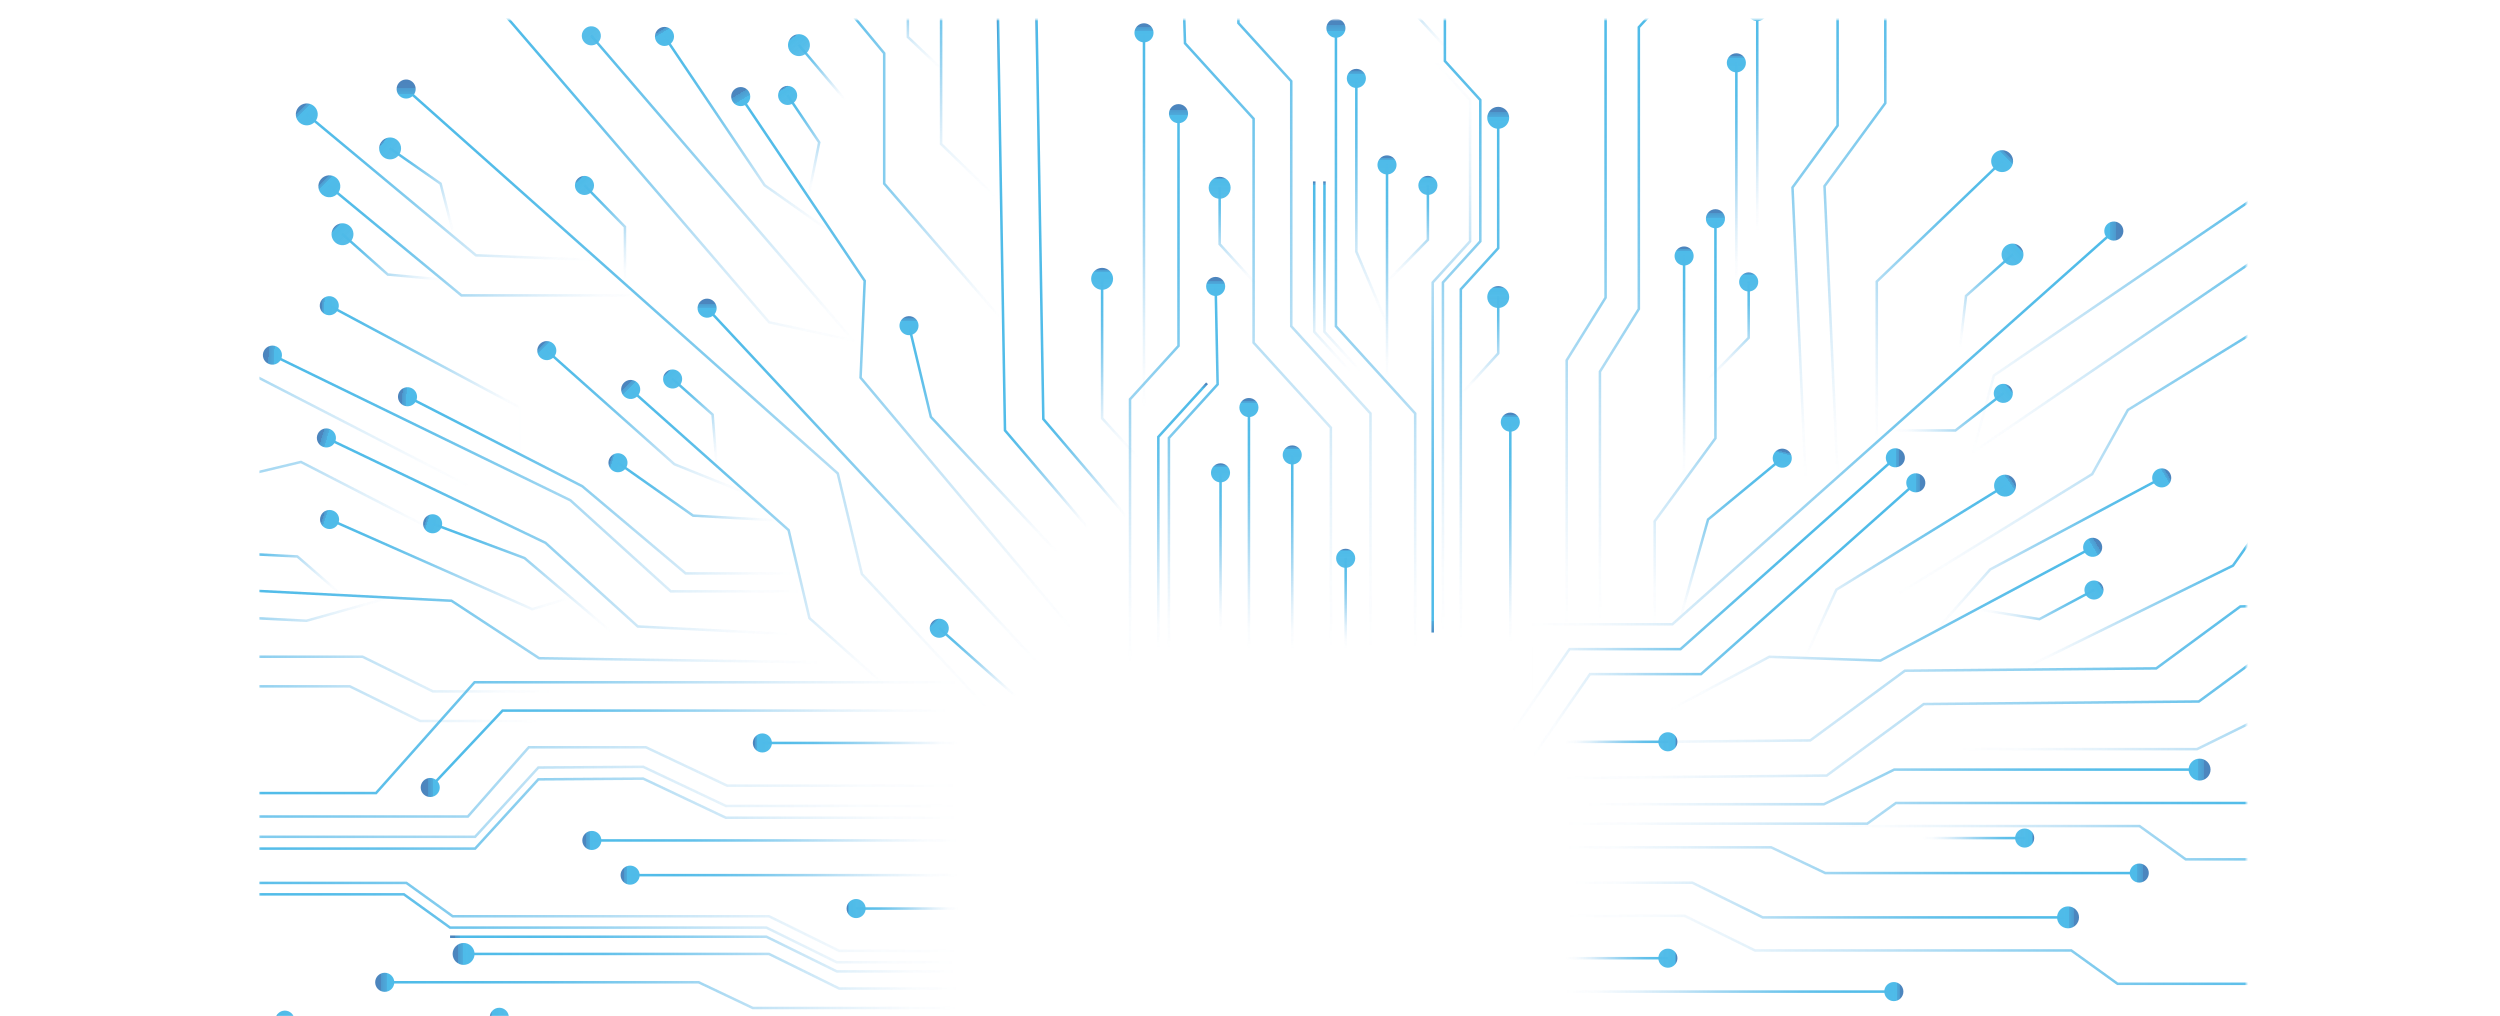 <?xml version="1.0" encoding="UTF-8"?>
<svg id="Layer_2" data-name="Layer 2" xmlns="http://www.w3.org/2000/svg" xmlns:xlink="http://www.w3.org/1999/xlink" viewBox="0 0 1476.44 600">
  <defs>
    <style>
      .cls-1 {
        stroke: url(#linear-gradient-3);
      }

      .cls-1, .cls-2, .cls-3, .cls-4, .cls-5, .cls-6, .cls-7, .cls-8, .cls-9, .cls-10, .cls-11, .cls-12, .cls-13, .cls-14, .cls-15, .cls-16, .cls-17, .cls-18, .cls-19, .cls-20, .cls-21, .cls-22, .cls-23, .cls-24, .cls-25, .cls-26, .cls-27, .cls-28, .cls-29, .cls-30, .cls-31, .cls-32, .cls-33, .cls-34, .cls-35, .cls-36, .cls-37, .cls-38, .cls-39, .cls-40, .cls-41, .cls-42, .cls-43, .cls-44, .cls-45, .cls-46, .cls-47, .cls-48, .cls-49, .cls-50, .cls-51, .cls-52, .cls-53, .cls-54, .cls-55, .cls-56, .cls-57, .cls-58, .cls-59, .cls-60, .cls-61, .cls-62, .cls-63, .cls-64, .cls-65, .cls-66, .cls-67, .cls-68, .cls-69, .cls-70, .cls-71, .cls-72, .cls-73, .cls-74, .cls-75, .cls-76, .cls-77, .cls-78, .cls-79, .cls-80, .cls-81, .cls-82, .cls-83, .cls-84, .cls-85, .cls-86, .cls-87, .cls-88, .cls-89, .cls-90, .cls-91, .cls-92, .cls-93, .cls-94, .cls-95, .cls-96, .cls-97, .cls-98, .cls-99, .cls-100, .cls-101, .cls-102, .cls-103, .cls-104, .cls-105, .cls-106, .cls-107, .cls-108, .cls-109, .cls-110, .cls-111, .cls-112, .cls-113, .cls-114, .cls-115 {
        fill: none;
      }

      .cls-1, .cls-2, .cls-3, .cls-4, .cls-5, .cls-6, .cls-7, .cls-8, .cls-9, .cls-10, .cls-11, .cls-12, .cls-13, .cls-14, .cls-15, .cls-16, .cls-17, .cls-18, .cls-19, .cls-20, .cls-21, .cls-22, .cls-23, .cls-24, .cls-25, .cls-26, .cls-27, .cls-28, .cls-29, .cls-30, .cls-31, .cls-32, .cls-33, .cls-34, .cls-35, .cls-36, .cls-37, .cls-38, .cls-39, .cls-40, .cls-41, .cls-42, .cls-43, .cls-44, .cls-45, .cls-46, .cls-47, .cls-48, .cls-50, .cls-51, .cls-52, .cls-53, .cls-54, .cls-55, .cls-56, .cls-57, .cls-58, .cls-59, .cls-60, .cls-61, .cls-62, .cls-63, .cls-64, .cls-65, .cls-66, .cls-67, .cls-68, .cls-69, .cls-70, .cls-71, .cls-72, .cls-73, .cls-74, .cls-75, .cls-76, .cls-77, .cls-78, .cls-79, .cls-80, .cls-81, .cls-82, .cls-83, .cls-84, .cls-85, .cls-86, .cls-87, .cls-88, .cls-89, .cls-90, .cls-91, .cls-92, .cls-93, .cls-94, .cls-95, .cls-96, .cls-97, .cls-98, .cls-99, .cls-100, .cls-101, .cls-102, .cls-103, .cls-104, .cls-105, .cls-106, .cls-107, .cls-108, .cls-109, .cls-110, .cls-111, .cls-112, .cls-113, .cls-114, .cls-115 {
        stroke-miterlimit: 10;
        stroke-width: 1.5px;
      }

      .cls-2 {
        stroke: url(#linear-gradient-140);
      }

      .cls-3 {
        stroke: url(#linear-gradient-159);
      }

      .cls-4 {
        stroke: url(#linear-gradient-103);
      }

      .cls-116 {
        opacity: .7;
      }

      .cls-5 {
        stroke: url(#linear-gradient-202);
      }

      .cls-117 {
        fill: url(#linear-gradient-127);
      }

      .cls-117, .cls-118, .cls-119, .cls-120, .cls-121, .cls-122, .cls-123, .cls-124, .cls-125, .cls-126, .cls-127, .cls-128, .cls-129, .cls-130, .cls-131, .cls-132, .cls-133, .cls-134, .cls-135, .cls-136, .cls-137, .cls-138, .cls-139, .cls-140, .cls-141, .cls-142, .cls-143, .cls-49, .cls-144, .cls-145, .cls-146, .cls-147, .cls-148, .cls-149, .cls-150, .cls-151, .cls-152, .cls-153, .cls-154, .cls-155, .cls-156, .cls-157, .cls-158, .cls-159, .cls-160, .cls-161, .cls-162, .cls-163, .cls-164, .cls-165, .cls-166, .cls-167, .cls-168, .cls-169, .cls-170, .cls-171, .cls-172, .cls-173, .cls-174, .cls-175, .cls-176, .cls-177, .cls-178, .cls-179, .cls-180, .cls-181, .cls-182, .cls-183, .cls-184, .cls-185, .cls-186, .cls-187, .cls-188, .cls-189, .cls-190, .cls-191, .cls-192, .cls-193, .cls-194, .cls-195, .cls-196, .cls-197, .cls-198, .cls-199, .cls-200, .cls-201, .cls-202, .cls-203, .cls-204, .cls-205, .cls-206, .cls-207, .cls-208, .cls-209, .cls-210, .cls-211, .cls-212 {
        stroke-width: 0px;
      }

      .cls-118 {
        fill: url(#linear-gradient-88);
      }

      .cls-6 {
        stroke: url(#linear-gradient-114);
      }

      .cls-7 {
        stroke: url(#linear-gradient-36);
      }

      .cls-119 {
        fill: url(#linear-gradient-19);
      }

      .cls-120 {
        fill: url(#linear-gradient-33);
      }

      .cls-8 {
        stroke: url(#linear-gradient-17);
      }

      .cls-121 {
        fill: url(#linear-gradient-137);
      }

      .cls-122 {
        fill: url(#linear-gradient-92);
      }

      .cls-9 {
        stroke: url(#linear-gradient-38);
      }

      .cls-123 {
        fill: url(#linear-gradient-98);
      }

      .cls-124 {
        fill: url(#linear-gradient-139);
      }

      .cls-10 {
        stroke: url(#linear-gradient-206);
      }

      .cls-11 {
        stroke: url(#linear-gradient-116);
      }

      .cls-12 {
        stroke: url(#linear-gradient-42);
      }

      .cls-13 {
        stroke: url(#linear-gradient-169);
      }

      .cls-125 {
        fill: url(#linear-gradient-153);
      }

      .cls-14 {
        stroke: url(#linear-gradient-44);
      }

      .cls-15 {
        stroke: url(#linear-gradient-40);
      }

      .cls-16 {
        stroke: url(#linear-gradient-148);
      }

      .cls-126 {
        fill: url(#linear-gradient-209);
      }

      .cls-17 {
        stroke: url(#linear-gradient-80);
      }

      .cls-18 {
        stroke: url(#linear-gradient-110);
      }

      .cls-19 {
        stroke: url(#linear-gradient-161);
      }

      .cls-20 {
        stroke: url(#linear-gradient-130);
      }

      .cls-127 {
        fill: url(#linear-gradient-149);
      }

      .cls-21 {
        stroke: url(#linear-gradient-144);
      }

      .cls-128 {
        fill: url(#linear-gradient-21);
      }

      .cls-22 {
        stroke: url(#linear-gradient-101);
      }

      .cls-129 {
        fill: url(#linear-gradient-6);
      }

      .cls-130 {
        fill: url(#linear-gradient-205);
      }

      .cls-23 {
        stroke: url(#linear-gradient-152);
      }

      .cls-24 {
        stroke: url(#linear-gradient-99);
      }

      .cls-25 {
        stroke: url(#linear-gradient-171);
      }

      .cls-131 {
        fill: url(#linear-gradient-190);
      }

      .cls-132 {
        fill: url(#linear-gradient-197);
      }

      .cls-26 {
        stroke: url(#linear-gradient-192);
      }

      .cls-27 {
        stroke: url(#linear-gradient-63);
      }

      .cls-133 {
        fill: url(#linear-gradient-124);
      }

      .cls-28 {
        stroke: url(#linear-gradient-57);
      }

      .cls-29 {
        stroke: url(#linear-gradient-22);
      }

      .cls-30 {
        stroke: url(#linear-gradient-167);
      }

      .cls-134 {
        fill: url(#linear-gradient-184);
      }

      .cls-31 {
        stroke: url(#linear-gradient-16);
      }

      .cls-32 {
        stroke: url(#linear-gradient-173);
      }

      .cls-33 {
        stroke: url(#linear-gradient-196);
      }

      .cls-34 {
        stroke: url(#linear-gradient-49);
      }

      .cls-35 {
        stroke: url(#linear-gradient-179);
      }

      .cls-36 {
        stroke: url(#linear-gradient-32);
      }

      .cls-37 {
        stroke: url(#linear-gradient);
      }

      .cls-38 {
        stroke: url(#linear-gradient-200);
      }

      .cls-39 {
        stroke: url(#linear-gradient-136);
      }

      .cls-135 {
        fill: url(#linear-gradient-15);
      }

      .cls-40 {
        stroke: url(#linear-gradient-118);
      }

      .cls-136 {
        fill: url(#linear-gradient-11);
      }

      .cls-41 {
        stroke: url(#linear-gradient-30);
      }

      .cls-42 {
        stroke: url(#linear-gradient-54);
      }

      .cls-137 {
        fill: url(#linear-gradient-81);
      }

      .cls-43 {
        stroke: url(#linear-gradient-65);
      }

      .cls-44 {
        stroke: url(#linear-gradient-83);
      }

      .cls-138 {
        fill: url(#linear-gradient-73);
      }

      .cls-139 {
        fill: url(#linear-gradient-203);
      }

      .cls-140 {
        fill: url(#linear-gradient-188);
      }

      .cls-45 {
        stroke: url(#linear-gradient-189);
      }

      .cls-141 {
        fill: url(#linear-gradient-151);
      }

      .cls-46 {
        stroke: url(#linear-gradient-78);
      }

      .cls-47 {
        stroke: url(#linear-gradient-46);
      }

      .cls-142 {
        fill: url(#linear-gradient-164);
      }

      .cls-143 {
        fill: url(#linear-gradient-133);
      }

      .cls-48 {
        stroke: url(#linear-gradient-120);
      }

      .cls-144 {
        fill: url(#linear-gradient-31);
      }

      .cls-145 {
        fill: url(#linear-gradient-58);
      }

      .cls-146 {
        fill: url(#linear-gradient-122);
      }

      .cls-50 {
        stroke: url(#linear-gradient-146);
      }

      .cls-51 {
        stroke: url(#linear-gradient-125);
      }

      .cls-147 {
        fill: url(#linear-gradient-96);
      }

      .cls-148 {
        fill: url(#linear-gradient-170);
      }

      .cls-52 {
        stroke: url(#linear-gradient-26);
      }

      .cls-213 {
        clip-path: url(#clippath-1);
      }

      .cls-149 {
        fill: url(#linear-gradient-41);
      }

      .cls-150 {
        fill: url(#linear-gradient-199);
      }

      .cls-151 {
        fill: url(#linear-gradient-147);
      }

      .cls-53 {
        stroke: url(#linear-gradient-128);
      }

      .cls-54 {
        stroke: url(#linear-gradient-183);
      }

      .cls-152 {
        fill: url(#linear-gradient-66);
      }

      .cls-153 {
        fill: url(#linear-gradient-126);
      }

      .cls-154 {
        fill: url(#linear-gradient-207);
      }

      .cls-55 {
        stroke: url(#linear-gradient-91);
      }

      .cls-155 {
        fill: url(#linear-gradient-13);
      }

      .cls-156 {
        fill: url(#linear-gradient-23);
      }

      .cls-56 {
        stroke: url(#linear-gradient-106);
      }

      .cls-157 {
        fill: url(#linear-gradient-25);
      }

      .cls-57 {
        stroke: url(#linear-gradient-97);
      }

      .cls-158 {
        fill: url(#linear-gradient-43);
      }

      .cls-58 {
        stroke: url(#linear-gradient-61);
      }

      .cls-59 {
        stroke: url(#linear-gradient-34);
      }

      .cls-159 {
        fill: url(#linear-gradient-55);
      }

      .cls-60 {
        stroke: url(#linear-gradient-28);
      }

      .cls-61 {
        stroke: url(#linear-gradient-108);
      }

      .cls-160 {
        fill: url(#linear-gradient-141);
      }

      .cls-161 {
        fill: url(#linear-gradient-50);
      }

      .cls-62 {
        stroke: url(#linear-gradient-134);
      }

      .cls-162 {
        fill: url(#linear-gradient-60);
      }

      .cls-63 {
        stroke: url(#linear-gradient-82);
      }

      .cls-64 {
        stroke: url(#linear-gradient-76);
      }

      .cls-65 {
        stroke: url(#linear-gradient-185);
      }

      .cls-66 {
        stroke: url(#linear-gradient-9);
      }

      .cls-67 {
        stroke: url(#linear-gradient-72);
      }

      .cls-68 {
        stroke: url(#linear-gradient-142);
      }

      .cls-163 {
        fill: url(#linear-gradient-156);
      }

      .cls-69 {
        stroke: url(#linear-gradient-95);
      }

      .cls-70 {
        stroke: url(#linear-gradient-163);
      }

      .cls-71 {
        stroke: url(#linear-gradient-198);
      }

      .cls-72 {
        stroke: url(#linear-gradient-14);
      }

      .cls-164 {
        fill: url(#linear-gradient-45);
      }

      .cls-73 {
        stroke: url(#linear-gradient-150);
      }

      .cls-165 {
        fill: url(#linear-gradient-172);
      }

      .cls-74 {
        stroke: url(#linear-gradient-111);
      }

      .cls-75 {
        stroke: url(#linear-gradient-154);
      }

      .cls-166 {
        fill: url(#linear-gradient-39);
      }

      .cls-76 {
        stroke: url(#linear-gradient-18);
      }

      .cls-77 {
        stroke: url(#linear-gradient-165);
      }

      .cls-78 {
        stroke: url(#linear-gradient-123);
      }

      .cls-167 {
        fill: url(#linear-gradient-77);
      }

      .cls-168 {
        fill: url(#linear-gradient-119);
      }

      .cls-79 {
        stroke: url(#linear-gradient-35);
      }

      .cls-80 {
        stroke: url(#linear-gradient-181);
      }

      .cls-214 {
        clip-path: url(#clippath);
      }

      .cls-81 {
        stroke: url(#linear-gradient-87);
      }

      .cls-169 {
        fill: url(#linear-gradient-143);
      }

      .cls-82 {
        stroke: url(#linear-gradient-157);
      }

      .cls-170 {
        fill: url(#linear-gradient-94);
      }

      .cls-83 {
        stroke: url(#linear-gradient-138);
      }

      .cls-84 {
        stroke: url(#linear-gradient-67);
      }

      .cls-171 {
        fill: url(#linear-gradient-27);
      }

      .cls-172 {
        fill: url(#radial-gradient);
      }

      .cls-85 {
        stroke: url(#linear-gradient-69);
      }

      .cls-86 {
        stroke: url(#linear-gradient-104);
      }

      .cls-173 {
        fill: url(#linear-gradient-100);
      }

      .cls-174 {
        fill: url(#linear-gradient-162);
      }

      .cls-175 {
        fill: url(#linear-gradient-131);
      }

      .cls-176 {
        fill: url(#linear-gradient-105);
      }

      .cls-87 {
        stroke: url(#linear-gradient-93);
      }

      .cls-177 {
        fill: url(#linear-gradient-155);
      }

      .cls-178 {
        fill: url(#linear-gradient-53);
      }

      .cls-179 {
        fill: url(#linear-gradient-90);
      }

      .cls-180 {
        fill: url(#linear-gradient-178);
      }

      .cls-181 {
        fill: url(#linear-gradient-117);
      }

      .cls-88 {
        stroke: url(#linear-gradient-5);
      }

      .cls-89 {
        stroke: url(#linear-gradient-121);
      }

      .cls-182 {
        fill: url(#linear-gradient-180);
      }

      .cls-183 {
        fill: url(#linear-gradient-48);
      }

      .cls-184 {
        fill: url(#linear-gradient-195);
      }

      .cls-185 {
        fill: url(#linear-gradient-8);
      }

      .cls-90 {
        stroke: url(#linear-gradient-68);
      }

      .cls-91 {
        stroke: url(#linear-gradient-20);
      }

      .cls-92 {
        stroke: url(#linear-gradient-59);
      }

      .cls-93 {
        stroke: url(#linear-gradient-7);
      }

      .cls-94 {
        stroke: url(#linear-gradient-160);
      }

      .cls-95 {
        stroke: url(#linear-gradient-177);
      }

      .cls-96 {
        stroke: url(#linear-gradient-10);
      }

      .cls-97 {
        stroke: url(#linear-gradient-2);
      }

      .cls-186 {
        fill: url(#linear-gradient-51);
      }

      .cls-98 {
        stroke: url(#linear-gradient-112);
      }

      .cls-215 {
        mask: url(#mask);
      }

      .cls-99 {
        stroke: url(#linear-gradient-12);
      }

      .cls-100 {
        stroke: url(#linear-gradient-175);
      }

      .cls-187 {
        fill: url(#linear-gradient-84);
      }

      .cls-188 {
        fill: url(#linear-gradient-129);
      }

      .cls-189 {
        fill: url(#linear-gradient-29);
      }

      .cls-190 {
        fill: url(#linear-gradient-168);
      }

      .cls-191 {
        fill: url(#linear-gradient-64);
      }

      .cls-192 {
        fill: url(#linear-gradient-107);
      }

      .cls-193 {
        fill: url(#linear-gradient-109);
      }

      .cls-194 {
        fill: url(#linear-gradient-145);
      }

      .cls-195 {
        fill: url(#linear-gradient-113);
      }

      .cls-101 {
        stroke: url(#linear-gradient-132);
      }

      .cls-196 {
        fill: url(#linear-gradient-182);
      }

      .cls-197 {
        fill: url(#linear-gradient-56);
      }

      .cls-102 {
        stroke: url(#linear-gradient-193);
      }

      .cls-103 {
        stroke: url(#linear-gradient-74);
      }

      .cls-104 {
        stroke: url(#linear-gradient-89);
      }

      .cls-198 {
        fill: url(#linear-gradient-174);
      }

      .cls-199 {
        fill: url(#linear-gradient-70);
      }

      .cls-200 {
        fill: url(#linear-gradient-86);
      }

      .cls-105 {
        stroke: url(#linear-gradient-47);
      }

      .cls-201 {
        fill: url(#linear-gradient-102);
      }

      .cls-106 {
        stroke: url(#linear-gradient-187);
      }

      .cls-202 {
        fill: url(#linear-gradient-4);
      }

      .cls-107 {
        stroke: url(#linear-gradient-85);
      }

      .cls-108 {
        stroke: url(#linear-gradient-71);
      }

      .cls-109 {
        stroke: url(#linear-gradient-191);
      }

      .cls-203 {
        fill: url(#linear-gradient-176);
      }

      .cls-204 {
        fill: url(#linear-gradient-37);
      }

      .cls-205 {
        fill: url(#linear-gradient-166);
      }

      .cls-206 {
        fill: url(#linear-gradient-186);
      }

      .cls-110 {
        stroke: url(#linear-gradient-62);
      }

      .cls-207 {
        fill: url(#linear-gradient-115);
      }

      .cls-208 {
        fill: url(#linear-gradient-135);
      }

      .cls-111 {
        stroke: url(#linear-gradient-204);
      }

      .cls-209 {
        fill: url(#linear-gradient-158);
      }

      .cls-210 {
        fill: url(#linear-gradient-79);
      }

      .cls-112 {
        stroke: url(#linear-gradient-52);
      }

      .cls-113 {
        stroke: url(#linear-gradient-194);
      }

      .cls-211 {
        fill: url(#linear-gradient-201);
      }

      .cls-114 {
        stroke: url(#linear-gradient-24);
      }

      .cls-115 {
        stroke: url(#linear-gradient-208);
      }

      .cls-212 {
        fill: url(#linear-gradient-75);
      }
    </style>
    <clipPath id="clippath">
      <rect class="cls-49" width="1476.44" height="600"/>
    </clipPath>
    <clipPath id="clippath-1">
      <rect class="cls-49" x="73.4" width="1329.63" height="1052.74"/>
    </clipPath>
    <radialGradient id="radial-gradient" cx="766.9" cy="646.83" fx="766.9" fy="646.83" r="590.29" gradientTransform="translate(-12.04 -53.08) scale(1 .91)" gradientUnits="userSpaceOnUse">
      <stop offset=".31" stop-color="#000"/>
      <stop offset=".34" stop-color="#101010"/>
      <stop offset=".39" stop-color="#3a3a3a"/>
      <stop offset=".47" stop-color="#7f7f7f"/>
      <stop offset=".57" stop-color="#dcdcdc"/>
      <stop offset=".62" stop-color="#c6c6c6"/>
      <stop offset=".72" stop-color="#8d8d8d"/>
      <stop offset=".87" stop-color="#343434"/>
      <stop offset=".95" stop-color="#030303"/>
    </radialGradient>
    <mask id="mask" x="-149.82" y="-134.15" width="1755.31" height="1302.15" maskUnits="userSpaceOnUse">
      <rect class="cls-172" x="153.23" y="11.56" width="1173.42" height="1071.98"/>
    </mask>
    <linearGradient id="linear-gradient" x1="565.79" y1="461.79" x2="-86.16" y2="461.79" gradientUnits="userSpaceOnUse">
      <stop offset="0" stop-color="#177dd4" stop-opacity="0"/>
      <stop offset=".09" stop-color="rgba(19, 131, 214, .2)" stop-opacity=".2"/>
      <stop offset=".21" stop-color="rgba(14, 138, 216, .41)" stop-opacity=".41"/>
      <stop offset=".33" stop-color="rgba(11, 144, 218, .59)" stop-opacity=".59"/>
      <stop offset=".45" stop-color="rgba(8, 149, 220, .74)" stop-opacity=".74"/>
      <stop offset=".57" stop-color="rgba(5, 153, 221, .85)" stop-opacity=".85"/>
      <stop offset=".7" stop-color="rgba(4, 155, 222, .94)" stop-opacity=".94"/>
      <stop offset=".83" stop-color="rgba(3, 157, 222, .98)" stop-opacity=".98"/>
      <stop offset=".98" stop-color="#039edf" stop-opacity="1"/>
      <stop offset=".98" stop-color="rgba(2, 136, 206, 1)" stop-opacity="1"/>
      <stop offset=".99" stop-color="rgba(1, 111, 186, 1)" stop-opacity="1"/>
      <stop offset=".99" stop-color="rgba(0, 94, 172, 1)" stop-opacity="1"/>
      <stop offset=".99" stop-color="rgba(0, 83, 163, 1)" stop-opacity="1"/>
      <stop offset="1" stop-color="#0050a1"/>
    </linearGradient>
    <linearGradient id="linear-gradient-2" y1="473.54" x2="-149.82" y2="473.54" xlink:href="#linear-gradient"/>
    <linearGradient id="linear-gradient-3" y1="480.5" x2="78.53" y2="480.5" xlink:href="#linear-gradient"/>
    <linearGradient id="linear-gradient-4" x1="565.79" y1="501.17" x2="78.53" y2="501.17" xlink:href="#linear-gradient"/>
    <linearGradient id="linear-gradient-5" y1="573.6" x2="267.31" y2="573.6" xlink:href="#linear-gradient"/>
    <linearGradient id="linear-gradient-6" x1="565.79" y1="563.37" x2="267.31" y2="563.37" xlink:href="#linear-gradient"/>
    <linearGradient id="linear-gradient-7" y1="541.51" x2="20.73" y2="541.51" xlink:href="#linear-gradient"/>
    <linearGradient id="linear-gradient-8" x1="565.79" y1="540.09" x2="20.73" y2="540.09" xlink:href="#linear-gradient"/>
    <linearGradient id="linear-gradient-9" x1="-12597.41" y1="548.23" x2="-12151.66" y2="548.23" gradientTransform="translate(-12033.13) rotate(-180) scale(1 -1)" xlink:href="#linear-gradient"/>
    <linearGradient id="linear-gradient-10" x1="325.81" y1="389.9" x2="-.38" y2="389.9" xlink:href="#linear-gradient"/>
    <linearGradient id="linear-gradient-11" x1="325.81" y1="371.5" x2="-.38" y2="371.5" xlink:href="#linear-gradient"/>
    <linearGradient id="linear-gradient-12" x1="318.26" y1="407.37" x2="-7.92" y2="407.37" xlink:href="#linear-gradient"/>
    <linearGradient id="linear-gradient-13" x1="318.26" y1="388.98" x2="-7.92" y2="388.98" xlink:href="#linear-gradient"/>
    <linearGradient id="linear-gradient-14" x1="965.5" y1="366.55" x2="965.5" y2="-8.69" xlink:href="#linear-gradient"/>
    <linearGradient id="linear-gradient-15" x1="986.13" y1="366.55" x2="986.13" y2="-8.69" xlink:href="#linear-gradient"/>
    <linearGradient id="linear-gradient-16" x1="945.88" y1="369.24" x2="945.88" y2="-15.41" xlink:href="#linear-gradient"/>
    <linearGradient id="linear-gradient-17" x1="-12597.41" y1="563.44" x2="-12298.94" y2="563.44" gradientTransform="translate(-12033.13) rotate(-180) scale(1 -1)" xlink:href="#linear-gradient"/>
    <linearGradient id="linear-gradient-18" y1="496.35" x2="343.89" y2="496.35" xlink:href="#linear-gradient"/>
    <linearGradient id="linear-gradient-19" x1="565.79" y1="496.35" x2="343.89" y2="496.35" xlink:href="#linear-gradient"/>
    <linearGradient id="linear-gradient-20" x1="559.56" y1="442.34" x2="249.68" y2="442.34" xlink:href="#linear-gradient"/>
    <linearGradient id="linear-gradient-21" x1="559.56" y1="465.07" x2="249.68" y2="465.07" xlink:href="#linear-gradient"/>
    <linearGradient id="linear-gradient-22" y1="435.64" x2="117.26" y2="435.64" xlink:href="#linear-gradient"/>
    <linearGradient id="linear-gradient-23" x1="565.79" y1="468.37" x2="117.26" y2="468.37" xlink:href="#linear-gradient"/>
    <linearGradient id="linear-gradient-24" y1="438.77" x2="444.61" y2="438.77" xlink:href="#linear-gradient"/>
    <linearGradient id="linear-gradient-25" x1="565.79" y1="438.77" x2="444.61" y2="438.77" xlink:href="#linear-gradient"/>
    <linearGradient id="linear-gradient-26" x1="810.05" y1="191.64" x2="810.05" y2="40.67" xlink:href="#linear-gradient"/>
    <linearGradient id="linear-gradient-27" x1="801.02" y1="191.64" x2="801.02" y2="40.67" xlink:href="#linear-gradient"/>
    <linearGradient id="linear-gradient-28" x1="819.14" y1="224.06" x2="819.14" y2="91.76" xlink:href="#linear-gradient"/>
    <linearGradient id="linear-gradient-29" x1="819.14" y1="224.06" x2="819.14" y2="91.76" xlink:href="#linear-gradient"/>
    <linearGradient id="linear-gradient-30" x1="831.71" y1="166.11" x2="831.71" y2="103.85" xlink:href="#linear-gradient"/>
    <linearGradient id="linear-gradient-31" x1="843.28" y1="166.11" x2="843.28" y2="103.85" xlink:href="#linear-gradient"/>
    <linearGradient id="linear-gradient-32" x1="812.37" y1="383.31" x2="812.37" y2="11.03" xlink:href="#linear-gradient"/>
    <linearGradient id="linear-gradient-33" x1="788.96" y1="383.31" x2="788.96" y2="11.03" xlink:href="#linear-gradient"/>
    <linearGradient id="linear-gradient-34" x1="770.38" y1="383.31" x2="770.38" y2="-134.15" xlink:href="#linear-gradient"/>
    <linearGradient id="linear-gradient-35" x1="741.07" y1="383.31" x2="741.07" y2="-99.05" xlink:href="#linear-gradient"/>
    <linearGradient id="linear-gradient-36" x1="763.17" y1="383.31" x2="763.17" y2="263.05" xlink:href="#linear-gradient"/>
    <linearGradient id="linear-gradient-37" x1="763.17" y1="383.31" x2="763.17" y2="263.05" xlink:href="#linear-gradient"/>
    <linearGradient id="linear-gradient-38" x1="737.59" y1="383.31" x2="737.59" y2="235.06" xlink:href="#linear-gradient"/>
    <linearGradient id="linear-gradient-39" x1="737.59" y1="383.31" x2="737.59" y2="235.06" xlink:href="#linear-gradient"/>
    <linearGradient id="linear-gradient-40" x1="675.61" y1="240.78" x2="675.61" y2="13.74" xlink:href="#linear-gradient"/>
    <linearGradient id="linear-gradient-41" x1="675.61" y1="240.78" x2="675.61" y2="13.74" xlink:href="#linear-gradient"/>
    <linearGradient id="linear-gradient-42" x1="681.68" y1="391.82" x2="681.68" y2="61.48" xlink:href="#linear-gradient"/>
    <linearGradient id="linear-gradient-43" x1="696" y1="391.82" x2="696" y2="61.48" xlink:href="#linear-gradient"/>
    <linearGradient id="linear-gradient-44" x1="704.72" y1="383.31" x2="704.72" y2="163.52" xlink:href="#linear-gradient"/>
    <linearGradient id="linear-gradient-45" x1="717.93" y1="383.31" x2="717.93" y2="163.52" xlink:href="#linear-gradient"/>
    <linearGradient id="linear-gradient-46" x1="-6723.67" y1="-4817.95" x2="-6566.85" y2="-4817.95" gradientTransform="translate(-4119.58 -6340.99) rotate(-90) scale(1 -1)" xlink:href="#linear-gradient"/>
    <linearGradient id="linear-gradient-47" x1="720.82" y1="372.56" x2="720.82" y2="273.6" xlink:href="#linear-gradient"/>
    <linearGradient id="linear-gradient-48" x1="720.82" y1="372.56" x2="720.82" y2="273.6" xlink:href="#linear-gradient"/>
    <linearGradient id="linear-gradient-49" y1="536.57" x2="499.96" y2="536.57" xlink:href="#linear-gradient"/>
    <linearGradient id="linear-gradient-50" x1="565.79" y1="536.57" x2="499.96" y2="536.57" xlink:href="#linear-gradient"/>
    <linearGradient id="linear-gradient-51" x1="355.07" y1="600.79" x2="289.24" y2="600.79" xlink:href="#linear-gradient"/>
    <linearGradient id="linear-gradient-52" y1="516.84" x2="366.51" y2="516.84" xlink:href="#linear-gradient"/>
    <linearGradient id="linear-gradient-53" x1="565.79" y1="516.84" x2="366.51" y2="516.84" xlink:href="#linear-gradient"/>
    <linearGradient id="linear-gradient-54" y1="587.72" x2="221.57" y2="587.72" xlink:href="#linear-gradient"/>
    <linearGradient id="linear-gradient-55" x1="565.79" y1="580.12" x2="221.57" y2="580.12" xlink:href="#linear-gradient"/>
    <linearGradient id="linear-gradient-56" x1="924.82" y1="601.29" x2="1412.08" y2="601.29" xlink:href="#linear-gradient"/>
    <linearGradient id="linear-gradient-57" x1="929.34" y1="531.55" x2="1227.82" y2="531.55" xlink:href="#linear-gradient"/>
    <linearGradient id="linear-gradient-58" x1="929.34" y1="541.78" x2="1227.82" y2="541.78" xlink:href="#linear-gradient"/>
    <linearGradient id="linear-gradient-59" x1="924.82" y1="560.95" x2="1469.87" y2="560.95" xlink:href="#linear-gradient"/>
    <linearGradient id="linear-gradient-60" x1="924.82" y1="562.37" x2="1469.87" y2="562.37" xlink:href="#linear-gradient"/>
    <linearGradient id="linear-gradient-61" x1="863.19" y1="373.54" x2="863.19" y2="-52.81" xlink:href="#linear-gradient"/>
    <linearGradient id="linear-gradient-62" x1="-6752.82" y1="-5114.78" x2="-6414.81" y2="-5114.78" gradientTransform="translate(-4257.62 -6379.28) rotate(-90) scale(1 -1)" gradientUnits="userSpaceOnUse">
      <stop offset="0" stop-color="#0050a1"/>
      <stop offset="0" stop-color="rgba(0, 83, 163, 1)" stop-opacity="1"/>
      <stop offset="0" stop-color="rgba(0, 94, 172, 1)" stop-opacity="1"/>
      <stop offset=".01" stop-color="rgba(1, 111, 186, 1)" stop-opacity="1"/>
      <stop offset=".02" stop-color="rgba(2, 136, 206, 1)" stop-opacity="1"/>
      <stop offset=".02" stop-color="#039edf" stop-opacity="1"/>
      <stop offset=".17" stop-color="rgba(3, 157, 222, .98)" stop-opacity=".98"/>
      <stop offset=".3" stop-color="rgba(4, 155, 222, .94)" stop-opacity=".94"/>
      <stop offset=".43" stop-color="rgba(5, 153, 221, .85)" stop-opacity=".85"/>
      <stop offset=".55" stop-color="rgba(8, 149, 220, .74)" stop-opacity=".74"/>
      <stop offset=".67" stop-color="rgba(11, 144, 218, .59)" stop-opacity=".59"/>
      <stop offset=".79" stop-color="rgba(14, 138, 216, .41)" stop-opacity=".41"/>
      <stop offset=".91" stop-color="rgba(19, 131, 214, .2)" stop-opacity=".2"/>
      <stop offset="1" stop-color="#177dd4" stop-opacity="0"/>
    </linearGradient>
    <linearGradient id="linear-gradient-63" x1="873.76" y1="377.57" x2="873.76" y2="63.08" xlink:href="#linear-gradient"/>
    <linearGradient id="linear-gradient-64" x1="884.8" y1="377.57" x2="884.8" y2="63.08" xlink:href="#linear-gradient"/>
    <linearGradient id="linear-gradient-65" x1="661.24" y1="270.55" x2="661.24" y2="158.19" xlink:href="#linear-gradient"/>
    <linearGradient id="linear-gradient-66" x1="650.88" y1="270.55" x2="650.88" y2="158.19" xlink:href="#linear-gradient"/>
    <linearGradient id="linear-gradient-67" x1="-6598.75" y1="-5050.17" x2="-6486.39" y2="-5050.17" gradientTransform="translate(-4257.62 -6379.28) rotate(-90) scale(1 -1)" xlink:href="#linear-gradient"/>
    <linearGradient id="linear-gradient-68" x1="-6598.75" y1="-5044.13" x2="-6486.39" y2="-5044.13" gradientTransform="translate(-4257.62 -6379.28) rotate(-90) scale(1 -1)" xlink:href="#linear-gradient"/>
    <linearGradient id="linear-gradient-69" x1="730.67" y1="167.71" x2="730.67" y2="104.42" xlink:href="#linear-gradient"/>
    <linearGradient id="linear-gradient-70" x1="720.3" y1="167.71" x2="720.3" y2="104.42" xlink:href="#linear-gradient"/>
    <linearGradient id="linear-gradient-71" x1="843.87" y1="29.25" x2="843.87" y2="-34.04" xlink:href="#linear-gradient"/>
    <linearGradient id="linear-gradient-72" x1="874.46" y1="232.24" x2="874.46" y2="168.94" xlink:href="#linear-gradient"/>
    <linearGradient id="linear-gradient-73" x1="884.82" y1="232.24" x2="884.82" y2="168.94" xlink:href="#linear-gradient"/>
    <linearGradient id="linear-gradient-74" x1="936.89" y1="464.74" x2="1305.5" y2="464.74" xlink:href="#linear-gradient"/>
    <linearGradient id="linear-gradient-75" x1="936.89" y1="454.51" x2="1305.5" y2="454.51" xlink:href="#linear-gradient"/>
    <linearGradient id="linear-gradient-76" x1="1118.91" y1="349.15" x2="1443.54" y2="124.34" xlink:href="#linear-gradient"/>
    <linearGradient id="linear-gradient-77" x1="1119.93" y1="350.62" x2="1444.56" y2="125.82" xlink:href="#linear-gradient"/>
    <linearGradient id="linear-gradient-78" x1="1195.14" y1="392.98" x2="1349.58" y2="307.66" xlink:href="#linear-gradient"/>
    <linearGradient id="linear-gradient-79" x1="1191.22" y1="385.87" x2="1345.65" y2="300.55" xlink:href="#linear-gradient"/>
    <linearGradient id="linear-gradient-80" x1="1059.12" y1="379.57" x2="1192.38" y2="287.29" xlink:href="#linear-gradient"/>
    <linearGradient id="linear-gradient-81" x1="1056.23" y1="375.38" x2="1189.49" y2="283.1" xlink:href="#linear-gradient"/>
    <linearGradient id="linear-gradient-82" x1="1157.25" y1="432.18" x2="1567.76" y2="432.18" xlink:href="#linear-gradient"/>
    <linearGradient id="linear-gradient-83" x1="924.82" y1="565.89" x2="990.64" y2="565.89" xlink:href="#linear-gradient"/>
    <linearGradient id="linear-gradient-84" x1="924.82" y1="565.89" x2="990.64" y2="565.89" xlink:href="#linear-gradient"/>
    <linearGradient id="linear-gradient-85" x1="924.82" y1="438.09" x2="990.64" y2="438.09" xlink:href="#linear-gradient"/>
    <linearGradient id="linear-gradient-86" x1="924.82" y1="438.09" x2="990.64" y2="438.09" xlink:href="#linear-gradient"/>
    <linearGradient id="linear-gradient-87" x1="794.72" y1="382.71" x2="794.72" y2="324.08" xlink:href="#linear-gradient"/>
    <linearGradient id="linear-gradient-88" x1="794.72" y1="382.71" x2="794.72" y2="324.08" xlink:href="#linear-gradient"/>
    <linearGradient id="linear-gradient-89" x1="598.4" y1="412.29" x2="551.93" y2="365.81" xlink:href="#linear-gradient"/>
    <linearGradient id="linear-gradient-90" x1="597.18" y1="413.51" x2="550.71" y2="367.03" xlink:href="#linear-gradient"/>
    <linearGradient id="linear-gradient-91" x1="1135.53" y1="494.95" x2="1201.36" y2="494.95" xlink:href="#linear-gradient"/>
    <linearGradient id="linear-gradient-92" x1="1135.53" y1="494.95" x2="1201.36" y2="494.95" xlink:href="#linear-gradient"/>
    <linearGradient id="linear-gradient-93" x1="924.82" y1="585.62" x2="1124.1" y2="585.62" xlink:href="#linear-gradient"/>
    <linearGradient id="linear-gradient-94" x1="924.82" y1="585.62" x2="1124.1" y2="585.62" xlink:href="#linear-gradient"/>
    <linearGradient id="linear-gradient-95" x1="924.82" y1="480.33" x2="1382.69" y2="480.33" xlink:href="#linear-gradient"/>
    <linearGradient id="linear-gradient-96" x1="924.82" y1="474.22" x2="1382.69" y2="474.22" xlink:href="#linear-gradient"/>
    <linearGradient id="linear-gradient-97" x1="924.82" y1="508.02" x2="1269.03" y2="508.02" xlink:href="#linear-gradient"/>
    <linearGradient id="linear-gradient-98" x1="924.82" y1="515.61" x2="1269.03" y2="515.61" xlink:href="#linear-gradient"/>
    <linearGradient id="linear-gradient-99" x1="220.42" y1="313.55" x2="108.11" y2="73.45" xlink:href="#linear-gradient"/>
    <linearGradient id="linear-gradient-100" x1="177.43" y1="333.66" x2="65.12" y2="93.56" xlink:href="#linear-gradient"/>
    <linearGradient id="linear-gradient-101" x1="118.01" y1="167.54" x2="77.17" y2="80.23" xlink:href="#linear-gradient"/>
    <linearGradient id="linear-gradient-102" x1="140.52" y1="157.01" x2="99.67" y2="69.7" xlink:href="#linear-gradient"/>
    <linearGradient id="linear-gradient-103" x1="149.37" y1="366.02" x2="72.85" y2="202.42" xlink:href="#linear-gradient"/>
    <linearGradient id="linear-gradient-104" x1="102.42" y1="302.84" x2="61.46" y2="215.27" xlink:href="#linear-gradient"/>
    <linearGradient id="linear-gradient-105" x1="51.91" y1="326.47" x2="10.94" y2="238.9" xlink:href="#linear-gradient"/>
    <linearGradient id="linear-gradient-106" x1="67.19" y1="258.48" x2="26.8" y2="172.13" xlink:href="#linear-gradient"/>
    <linearGradient id="linear-gradient-107" x1="52.34" y1="265.43" x2="11.94" y2="179.07" xlink:href="#linear-gradient"/>
    <linearGradient id="linear-gradient-108" x1="1076.75" y1="497.69" x2="1510.16" y2="497.69" xlink:href="#linear-gradient"/>
    <linearGradient id="linear-gradient-109" x1="232.38" y1="602.47" x2="162.61" y2="602.47" xlink:href="#linear-gradient"/>
    <linearGradient id="linear-gradient-110" x1="571.52" y1="116.38" x2="571.52" y2="-48.83" xlink:href="#linear-gradient"/>
    <linearGradient id="linear-gradient-111" x1="545.86" y1="41.11" x2="545.86" y2="-24.63" xlink:href="#linear-gradient"/>
    <linearGradient id="linear-gradient-112" x1="328.81" y1="174.4" x2="196.96" y2="42.55" xlink:href="#linear-gradient"/>
    <linearGradient id="linear-gradient-113" x1="308.41" y1="194.8" x2="176.56" y2="62.95" xlink:href="#linear-gradient"/>
    <linearGradient id="linear-gradient-114" x1="433.29" y1="300.39" x2="327.44" y2="194.54" xlink:href="#linear-gradient"/>
    <linearGradient id="linear-gradient-115" x1="424.78" y1="308.91" x2="318.92" y2="203.05" xlink:href="#linear-gradient"/>
    <linearGradient id="linear-gradient-116" x1="529.73" y1="396.91" x2="363.63" y2="230.81" xlink:href="#linear-gradient"/>
    <linearGradient id="linear-gradient-117" x1="534.55" y1="392.09" x2="368.45" y2="225.99" xlink:href="#linear-gradient"/>
    <linearGradient id="linear-gradient-118" x1="430.35" y1="267.76" x2="387.81" y2="225.22" xlink:href="#linear-gradient"/>
    <linearGradient id="linear-gradient-119" x1="435.76" y1="262.35" x2="393.22" y2="219.82" xlink:href="#linear-gradient"/>
    <linearGradient id="linear-gradient-120" x1="922.21" y1="425.08" x2="1503.08" y2="418.98" xlink:href="#linear-gradient"/>
    <linearGradient id="linear-gradient-121" x1="921.91" y1="399.04" x2="1463.35" y2="393.36" xlink:href="#linear-gradient"/>
    <linearGradient id="linear-gradient-122" x1="921.49" y1="359.28" x2="1462.93" y2="353.59" xlink:href="#linear-gradient"/>
    <linearGradient id="linear-gradient-123" x1="1404.15" y1="396.6" x2="1404.03" y2="384.42" gradientTransform="matrix(1,0,0,1,0,0)" xlink:href="#linear-gradient-62"/>
    <linearGradient id="linear-gradient-124" x1="1434.62" y1="396.29" x2="1434.49" y2="384.1" gradientTransform="matrix(1,0,0,1,0,0)" xlink:href="#linear-gradient-62"/>
    <linearGradient id="linear-gradient-125" x1="486.56" y1="217" x2="307.35" y2="-17.08" xlink:href="#linear-gradient"/>
    <linearGradient id="linear-gradient-126" x1="494.51" y1="210.91" x2="315.3" y2="-23.16" xlink:href="#linear-gradient"/>
    <linearGradient id="linear-gradient-127" x1="467.86" y1="231.31" x2="288.65" y2="-2.76" xlink:href="#linear-gradient"/>
    <linearGradient id="linear-gradient-128" x1="377.36" y1="159.19" x2="335.17" y2="110.71" xlink:href="#linear-gradient"/>
    <linearGradient id="linear-gradient-129" x1="383.64" y1="153.72" x2="341.46" y2="105.24" xlink:href="#linear-gradient"/>
    <linearGradient id="linear-gradient-130" x1="481" y1="144.62" x2="400.41" y2="10.14" xlink:href="#linear-gradient"/>
    <linearGradient id="linear-gradient-131" x1="470.12" y1="151.14" x2="389.53" y2="16.66" xlink:href="#linear-gradient"/>
    <linearGradient id="linear-gradient-132" x1="620.05" y1="379.01" x2="426.92" y2="56.76" xlink:href="#linear-gradient"/>
    <linearGradient id="linear-gradient-133" x1="627.68" y1="374.44" x2="434.55" y2="52.18" xlink:href="#linear-gradient"/>
    <linearGradient id="linear-gradient-134" x1="487.12" y1="110.22" x2="454.66" y2="56.05" xlink:href="#linear-gradient"/>
    <linearGradient id="linear-gradient-135" x1="494.7" y1="105.67" x2="462.24" y2="51.51" xlink:href="#linear-gradient"/>
    <linearGradient id="linear-gradient-136" x1="229.74" y1="361.53" x2="60.54" y2="351.89" xlink:href="#linear-gradient"/>
    <linearGradient id="linear-gradient-137" x1="229.25" y1="370.07" x2="60.05" y2="360.43" xlink:href="#linear-gradient"/>
    <linearGradient id="linear-gradient-138" x1="484.61" y1="382.71" x2="117.51" y2="361.79" xlink:href="#linear-gradient"/>
    <linearGradient id="linear-gradient-139" x1="485.44" y1="368.15" x2="118.34" y2="347.23" xlink:href="#linear-gradient"/>
    <linearGradient id="linear-gradient-140" x1="202.19" y1="340.41" x2="132.71" y2="336.45" xlink:href="#linear-gradient"/>
    <linearGradient id="linear-gradient-141" x1="202.76" y1="330.4" x2="133.28" y2="326.44" xlink:href="#linear-gradient"/>
    <linearGradient id="linear-gradient-142" x1="254.12" y1="173.87" x2="205.82" y2="125.57" xlink:href="#linear-gradient"/>
    <linearGradient id="linear-gradient-143" x1="245.97" y1="182.03" x2="197.66" y2="133.72" xlink:href="#linear-gradient"/>
    <linearGradient id="linear-gradient-144" x1="273.64" y1="130.43" x2="220.96" y2="89.12" xlink:href="#linear-gradient"/>
    <linearGradient id="linear-gradient-145" x1="277.95" y1="124.95" x2="225.26" y2="83.63" xlink:href="#linear-gradient"/>
    <linearGradient id="linear-gradient-146" x1="347.51" y1="204.34" x2="219.23" y2="76.06" xlink:href="#linear-gradient"/>
    <linearGradient id="linear-gradient-147" x1="318.17" y1="233.69" x2="189.88" y2="105.41" xlink:href="#linear-gradient"/>
    <linearGradient id="linear-gradient-148" x1="411.33" y1="418.82" x2="411.33" y2="48.27" xlink:href="#linear-gradient"/>
    <linearGradient id="linear-gradient-149" x1="239.87" y1="418.82" x2="239.87" y2="48.27" xlink:href="#linear-gradient"/>
    <linearGradient id="linear-gradient-150" x1="514.52" y1="390.59" x2="514.52" y2="177.37" xlink:href="#linear-gradient"/>
    <linearGradient id="linear-gradient-151" x1="417.6" y1="390.59" x2="417.6" y2="177.37" xlink:href="#linear-gradient"/>
    <linearGradient id="linear-gradient-152" x1="580.15" y1="326.06" x2="580.15" y2="186.68" xlink:href="#linear-gradient"/>
    <linearGradient id="linear-gradient-153" x1="536.83" y1="326.06" x2="536.83" y2="186.68" xlink:href="#linear-gradient"/>
    <linearGradient id="linear-gradient-154" x1="1159.19" y1="262.37" x2="1402.86" y2="75.81" xlink:href="#linear-gradient"/>
    <linearGradient id="linear-gradient-155" x1="1172" y1="279.11" x2="1415.68" y2="92.54" xlink:href="#linear-gradient"/>
    <linearGradient id="linear-gradient-156" x1="1155.12" y1="257.06" x2="1398.8" y2="70.5" xlink:href="#linear-gradient"/>
    <linearGradient id="linear-gradient-157" x1="995.16" y1="369.09" x2="995.16" y2="123.55" xlink:href="#linear-gradient"/>
    <linearGradient id="linear-gradient-158" x1="1013.1" y1="369.09" x2="1013.1" y2="123.55" xlink:href="#linear-gradient"/>
    <linearGradient id="linear-gradient-159" x1="1095.46" y1="281.76" x2="1095.46" y2="-74.37" xlink:href="#linear-gradient"/>
    <linearGradient id="linear-gradient-160" x1="1071.92" y1="282.56" x2="1071.92" y2="-43.33" xlink:href="#linear-gradient"/>
    <linearGradient id="linear-gradient-161" x1="1009.27" y1="370.56" x2="1036.56" y2="261.46" xlink:href="#linear-gradient"/>
    <linearGradient id="linear-gradient-162" x1="1026.48" y1="374.86" x2="1053.77" y2="265.76" xlink:href="#linear-gradient"/>
    <linearGradient id="linear-gradient-163" x1="994.58" y1="280.81" x2="994.58" y2="145.54" xlink:href="#linear-gradient"/>
    <linearGradient id="linear-gradient-164" x1="994.58" y1="280.81" x2="994.58" y2="145.54" xlink:href="#linear-gradient"/>
    <linearGradient id="linear-gradient-165" x1="891.95" y1="378.94" x2="891.95" y2="243.67" xlink:href="#linear-gradient"/>
    <linearGradient id="linear-gradient-166" x1="891.95" y1="378.95" x2="891.95" y2="243.67" xlink:href="#linear-gradient"/>
    <linearGradient id="linear-gradient-167" x1="1037.79" y1="136.49" x2="1037.79" y2="1.22" xlink:href="#linear-gradient"/>
    <linearGradient id="linear-gradient-168" x1="1037.79" y1="136.5" x2="1037.79" y2="1.22" xlink:href="#linear-gradient"/>
    <linearGradient id="linear-gradient-169" x1="1025.45" y1="166.73" x2="1025.45" y2="31.46" xlink:href="#linear-gradient"/>
    <linearGradient id="linear-gradient-170" x1="1025.45" y1="166.73" x2="1025.45" y2="31.46" xlink:href="#linear-gradient"/>
    <linearGradient id="linear-gradient-171" x1="1020.89" y1="224.51" x2="1020.89" y2="160.88" xlink:href="#linear-gradient"/>
    <linearGradient id="linear-gradient-172" x1="1032.73" y1="224.51" x2="1032.73" y2="160.88" xlink:href="#linear-gradient"/>
    <linearGradient id="linear-gradient-173" x1="1126.62" y1="264.41" x2="1178.93" y2="218.89" xlink:href="#linear-gradient"/>
    <linearGradient id="linear-gradient-174" x1="1135.06" y1="274.11" x2="1187.38" y2="228.59" xlink:href="#linear-gradient"/>
    <linearGradient id="linear-gradient-175" x1="1138.8" y1="366.73" x2="1282.34" y2="280.71" xlink:href="#linear-gradient"/>
    <linearGradient id="linear-gradient-176" x1="1137.97" y1="365.35" x2="1281.51" y2="279.32" xlink:href="#linear-gradient"/>
    <linearGradient id="linear-gradient-177" x1="997.72" y1="439.14" x2="1228.91" y2="300.59" xlink:href="#linear-gradient"/>
    <linearGradient id="linear-gradient-178" x1="1009.55" y1="458.87" x2="1240.73" y2="320.32" xlink:href="#linear-gradient"/>
    <linearGradient id="linear-gradient-179" x1="1174.65" y1="371.09" x2="1235.11" y2="334.85" xlink:href="#linear-gradient"/>
    <linearGradient id="linear-gradient-180" x1="1181.06" y1="381.77" x2="1241.51" y2="345.54" xlink:href="#linear-gradient"/>
    <linearGradient id="linear-gradient-181" x1="1150.5" y1="198.5" x2="1198.22" y2="150.79" xlink:href="#linear-gradient"/>
    <linearGradient id="linear-gradient-182" x1="1145.43" y1="193.42" x2="1193.14" y2="145.71" xlink:href="#linear-gradient"/>
    <linearGradient id="linear-gradient-183" x1="1084.22" y1="237.69" x2="1209.17" y2="112.74" xlink:href="#linear-gradient"/>
    <linearGradient id="linear-gradient-184" x1="1062.05" y1="215.53" x2="1187" y2="90.57" xlink:href="#linear-gradient"/>
    <linearGradient id="linear-gradient-185" x1="903.35" y1="271.61" x2="1253.09" y2="271.61" xlink:href="#linear-gradient"/>
    <linearGradient id="linear-gradient-186" x1="903.35" y1="136.46" x2="1253.09" y2="136.46" xlink:href="#linear-gradient"/>
    <linearGradient id="linear-gradient-187" x1="893.1" y1="350.65" x2="1124.06" y2="350.65" gradientUnits="userSpaceOnUse">
      <stop offset="0" stop-color="#177dd4" stop-opacity="0"/>
      <stop offset=".06" stop-color="rgba(19, 131, 214, .2)" stop-opacity=".2"/>
      <stop offset=".13" stop-color="rgba(15, 137, 216, .39)" stop-opacity=".39"/>
      <stop offset=".21" stop-color="rgba(11, 143, 218, .55)" stop-opacity=".55"/>
      <stop offset=".29" stop-color="rgba(9, 147, 219, .69)" stop-opacity=".69"/>
      <stop offset=".38" stop-color="rgba(6, 151, 220, .8)" stop-opacity=".8"/>
      <stop offset=".47" stop-color="rgba(5, 154, 221, .89)" stop-opacity=".89"/>
      <stop offset=".58" stop-color="rgba(3, 156, 222, .95)" stop-opacity=".95"/>
      <stop offset=".72" stop-color="rgba(3, 157, 222, .99)" stop-opacity=".99"/>
      <stop offset=".98" stop-color="#039edf" stop-opacity="1"/>
      <stop offset=".98" stop-color="rgba(2, 136, 206, 1)" stop-opacity="1"/>
      <stop offset=".99" stop-color="rgba(1, 111, 186, 1)" stop-opacity="1"/>
      <stop offset=".99" stop-color="rgba(0, 94, 172, 1)" stop-opacity="1"/>
      <stop offset=".99" stop-color="rgba(0, 83, 163, 1)" stop-opacity="1"/>
      <stop offset="1" stop-color="#0050a1"/>
    </linearGradient>
    <linearGradient id="linear-gradient-188" x1="893.1" y1="270.36" x2="1124.06" y2="270.36" xlink:href="#linear-gradient-187"/>
    <linearGradient id="linear-gradient-189" x1="905.17" y1="365.44" x2="1136.13" y2="365.44" xlink:href="#linear-gradient-187"/>
    <linearGradient id="linear-gradient-190" x1="905.17" y1="285.14" x2="1136.13" y2="285.14" xlink:href="#linear-gradient-187"/>
    <linearGradient id="linear-gradient-191" x1="665.41" y1="145.55" x2="610.88" y2="145.55" xlink:href="#linear-gradient"/>
    <linearGradient id="linear-gradient-192" x1="642.77" y1="152.27" x2="588.24" y2="152.27" xlink:href="#linear-gradient"/>
    <linearGradient id="linear-gradient-193" x1="590.68" y1="78.47" x2="467.29" y2="78.47" xlink:href="#linear-gradient"/>
    <linearGradient id="linear-gradient-194" x1="498.1" y1="59.62" x2="468.86" y2="20.74" xlink:href="#linear-gradient"/>
    <linearGradient id="linear-gradient-195" x1="497.16" y1="60.32" x2="467.92" y2="21.45" xlink:href="#linear-gradient"/>
    <linearGradient id="linear-gradient-196" x1="476.29" y1="290.72" x2="151.83" y2="272.23" xlink:href="#linear-gradient"/>
    <linearGradient id="linear-gradient-197" x1="479.87" y1="227.91" x2="155.41" y2="209.41" xlink:href="#linear-gradient"/>
    <linearGradient id="linear-gradient-198" x1="470.4" y1="294.86" x2="232.53" y2="281.3" xlink:href="#linear-gradient"/>
    <linearGradient id="linear-gradient-199" x1="473.1" y1="247.55" x2="235.22" y2="233.99" xlink:href="#linear-gradient"/>
    <linearGradient id="linear-gradient-200" x1="310.23" y1="226.71" x2="186.8" y2="219.68" xlink:href="#linear-gradient"/>
    <linearGradient id="linear-gradient-201" x1="312.48" y1="187.26" x2="189.05" y2="180.23" xlink:href="#linear-gradient"/>
    <linearGradient id="linear-gradient-202" x1="458.28" y1="311.27" x2="357.16" y2="279.47" xlink:href="#linear-gradient"/>
    <linearGradient id="linear-gradient-203" x1="460.75" y1="303.41" x2="359.63" y2="271.61" xlink:href="#linear-gradient"/>
    <linearGradient id="linear-gradient-204" x1="467.22" y1="371.71" x2="179.68" y2="281.28" xlink:href="#linear-gradient"/>
    <linearGradient id="linear-gradient-205" x1="474.88" y1="347.35" x2="187.34" y2="256.93" xlink:href="#linear-gradient"/>
    <linearGradient id="linear-gradient-206" x1="364.98" y1="358.85" x2="245.78" y2="321.36" xlink:href="#linear-gradient"/>
    <linearGradient id="linear-gradient-207" x1="369.3" y1="345.11" x2="250.1" y2="307.63" xlink:href="#linear-gradient"/>
    <linearGradient id="linear-gradient-208" x1="335.47" y1="358.74" x2="187.04" y2="312.07" xlink:href="#linear-gradient"/>
    <linearGradient id="linear-gradient-209" x1="337.66" y1="351.77" x2="189.23" y2="305.1" xlink:href="#linear-gradient"/>
  </defs>
  <g id="Graphic_Elements" data-name="Graphic Elements">
    <g class="cls-214">
      <g class="cls-213">
        <g class="cls-215">
          <g class="cls-116">
            <polyline class="cls-37" points="565.79 463.99 429.44 463.99 381.48 441.33 312.27 441.33 276.29 482.24 78.53 482.24 37.01 461.79 -80.8 461.79"/>
            <polyline class="cls-97" points="565.79 475.95 428.64 475.95 379.87 452.87 317.94 453.29 280.58 494.2 78.53 494.2 37.01 473.75 -144.46 473.75"/>
            <g>
              <polyline class="cls-1" points="565.79 482.92 428.64 482.92 379.87 459.84 317.94 460.26 280.58 501.17 83.88 501.17"/>
              <path class="cls-202" d="M84.16,495.53c-3.11,0-5.64,2.52-5.64,5.64s2.52,5.64,5.64,5.64,5.64-2.52,5.64-5.64-2.52-5.64-5.64-5.64Z"/>
            </g>
            <g>
              <polyline class="cls-88" points="273.47 563.37 454.14 563.37 495.66 583.82 565.79 583.82"/>
              <path class="cls-129" d="M273.79,569.85c-3.58,0-6.48-2.9-6.48-6.48s2.9-6.48,6.48-6.48,6.48,2.9,6.48,6.48-2.9,6.48-6.48,6.48Z"/>
            </g>
            <g>
              <polyline class="cls-93" points="565.79 561.57 495.66 561.57 454.14 541.11 267.31 541.11 240.04 521.45 146.32 521.45 120.47 540.09 26.89 540.09"/>
              <path class="cls-185" d="M27.21,533.61c-3.58,0-6.48,2.9-6.48,6.48s2.9,6.48,6.48,6.48,6.48-2.9,6.48-6.48-2.9-6.48-6.48-6.48Z"/>
            </g>
            <polyline class="cls-66" points="564.28 568.29 494.15 568.29 452.63 547.83 265.8 547.83 238.53 528.17 144.81 528.17 118.97 546.81"/>
            <g>
              <polyline class="cls-96" points="325.81 408.32 255.67 408.32 214.16 387.86 27.33 387.86 4.41 371.34"/>
              <path class="cls-136" d="M7.93,366.93c-2.52-1.82-6.05-1.25-7.87,1.28s-1.25,6.05,1.28,7.87,6.05,1.25,7.87-1.28,1.25-6.05-1.28-7.87Z"/>
            </g>
            <g>
              <polyline class="cls-99" points="318.26 425.79 248.13 425.79 206.61 405.34 19.78 405.34 -3.14 388.81"/>
              <path class="cls-155" d="M.38,384.4c-2.52-1.82-6.05-1.25-7.87,1.28s-1.25,6.05,1.28,7.87,6.05,1.25,7.87-1.28c1.82-2.52,1.25-6.05-1.28-7.87Z"/>
            </g>
            <g>
              <polyline class="cls-72" points="944.88 366.55 944.88 219.48 967.85 182.5 967.85 16.1 986.32 -4.22"/>
              <path class="cls-135" d="M990.3-.22c2.09-2.3,1.92-5.87-.38-7.96-2.3-2.09-5.87-1.92-7.96.38-2.09,2.3-1.92,5.87.38,7.96,2.3,2.09,5.87,1.92,7.96-.38Z"/>
            </g>
            <polyline class="cls-31" points="966.7 -10.94 948.22 9.38 948.22 175.78 925.26 212.76 925.26 369.24"/>
            <polyline class="cls-8" points="564.28 573.67 494.15 573.67 452.63 553.21 265.8 553.21"/>
            <g>
              <line class="cls-76" x1="565.79" y1="496.35" x2="349.25" y2="496.35"/>
              <path class="cls-119" d="M349.53,490.71c-3.11,0-5.64,2.52-5.64,5.64s2.52,5.64,5.64,5.64,5.64-2.52,5.64-5.64-2.52-5.64-5.64-5.64Z"/>
            </g>
            <g>
              <path class="cls-91" d="M559.56,419.65h-262.76l-42.9,45.62"/>
              <path class="cls-128" d="M249.98,461.2c-2.13,2.27-2.02,5.84.24,7.97,2.27,2.13,5.83,2.02,7.97-.24,2.13-2.27,2.02-5.83-.24-7.97-2.27-2.13-5.83-2.02-7.97.24Z"/>
            </g>
            <g>
              <polyline class="cls-29" points="565.79 402.92 280.27 402.92 222.07 468.37 122.61 468.37"/>
              <path class="cls-156" d="M122.89,462.73c-3.11,0-5.64,2.52-5.64,5.64s2.52,5.64,5.64,5.64,5.64-2.52,5.64-5.64-2.52-5.64-5.64-5.64Z"/>
            </g>
            <g>
              <line class="cls-114" x1="565.79" y1="438.77" x2="449.96" y2="438.77"/>
              <circle class="cls-157" cx="450.24" cy="438.77" r="5.64"/>
            </g>
            <g>
              <polyline class="cls-52" points="801.02 46.03 801.02 148.6 819.14 191.35"/>
              <path class="cls-171" d="M795.39,46.31c0-3.11,2.52-5.64,5.64-5.64s5.64,2.52,5.64,5.64-2.52,5.64-5.64,5.64-5.64-2.52-5.64-5.64Z"/>
            </g>
            <g>
              <line class="cls-60" x1="819.14" y1="224.06" x2="819.14" y2="97.11"/>
              <path class="cls-189" d="M824.77,97.39c0-3.11-2.52-5.64-5.64-5.64s-5.64,2.52-5.64,5.64,2.52,5.64,5.64,5.64,5.64-2.52,5.64-5.64Z"/>
            </g>
            <g>
              <polyline class="cls-41" points="819.92 165.58 843.28 141.62 843.28 109.21"/>
              <circle class="cls-144" cx="843.28" cy="109.49" r="5.64"/>
            </g>
            <g>
              <polyline class="cls-36" points="835.77 383.31 835.77 244.17 788.97 192.67 788.97 110.2 788.97 16.38"/>
              <path class="cls-120" d="M794.6,16.66c0-3.11-2.52-5.64-5.64-5.64s-5.64,2.52-5.64,5.64,2.52,5.64,5.64,5.64,5.64-2.52,5.64-5.64Z"/>
            </g>
            <polyline class="cls-59" points="809.38 383.31 809.38 244.17 762.58 192.67 762.58 110.2 762.58 47.96 731.37 13.62 731.37 -128.8"/>
            <polyline class="cls-79" points="785.98 383.31 785.98 252.59 740.35 202.39 740.35 124.17 740.35 70.15 699.83 25.56 696.17 -93.67"/>
            <g>
              <line class="cls-7" x1="763.17" y1="383.31" x2="763.17" y2="268.4"/>
              <path class="cls-204" d="M768.8,268.68c0-3.11-2.52-5.64-5.64-5.64s-5.64,2.52-5.64,5.64,2.52,5.64,5.64,5.64,5.64-2.52,5.64-5.64Z"/>
            </g>
            <g>
              <line class="cls-9" x1="737.59" y1="383.31" x2="737.59" y2="240.41"/>
              <path class="cls-166" d="M743.22,240.69c0-3.11-2.52-5.64-5.64-5.64s-5.64,2.52-5.64,5.64,2.52,5.64,5.64,5.64,5.64-2.52,5.64-5.64Z"/>
            </g>
            <g>
              <line class="cls-15" x1="675.61" y1="240.78" x2="675.61" y2="19.1"/>
              <path class="cls-149" d="M681.25,19.38c0-3.11-2.52-5.64-5.64-5.64s-5.64,2.52-5.64,5.64,2.52,5.64,5.64,5.64,5.64-2.52,5.64-5.64Z"/>
            </g>
            <g>
              <polyline class="cls-12" points="667.36 391.82 667.36 235.8 696 204.28 696 66.84"/>
              <path class="cls-158" d="M701.64,67.12c0-3.11-2.52-5.64-5.64-5.64s-5.64,2.52-5.64,5.64,2.52,5.64,5.64,5.64,5.64-2.52,5.64-5.64Z"/>
            </g>
            <g>
              <polyline class="cls-14" points="690.33 383.31 690.33 258.65 719.1 226.99 717.93 168.89"/>
              <path class="cls-164" d="M723.57,169.06c-.06-3.11-2.64-5.58-5.75-5.52-3.11.06-5.58,2.64-5.52,5.75s2.64,5.58,5.75,5.52,5.58-2.64,5.52-5.75Z"/>
            </g>
            <polyline class="cls-47" points="684.08 382.68 684.08 258.02 712.85 226.36"/>
            <g>
              <line class="cls-105" x1="720.82" y1="372.56" x2="720.82" y2="278.96"/>
              <path class="cls-183" d="M726.45,279.24c0-3.11-2.52-5.64-5.64-5.64s-5.64,2.52-5.64,5.64,2.52,5.64,5.64,5.64,5.64-2.52,5.64-5.64Z"/>
            </g>
            <g>
              <line class="cls-34" x1="565.79" y1="536.57" x2="505.32" y2="536.57"/>
              <path class="cls-161" d="M505.6,530.93c-3.11,0-5.64,2.52-5.64,5.64s2.52,5.64,5.64,5.64,5.64-2.52,5.64-5.64-2.52-5.64-5.64-5.64Z"/>
            </g>
            <path class="cls-186" d="M294.88,595.15c-3.11,0-5.64,2.52-5.64,5.64s2.52,5.64,5.64,5.64,5.64-2.52,5.64-5.64-2.52-5.64-5.64-5.64Z"/>
            <g>
              <line class="cls-112" x1="565.79" y1="516.84" x2="371.86" y2="516.84"/>
              <path class="cls-178" d="M372.14,511.2c-3.11,0-5.64,2.52-5.64,5.64s2.52,5.64,5.64,5.64,5.64-2.52,5.64-5.64-2.52-5.64-5.64-5.64Z"/>
            </g>
            <g>
              <polyline class="cls-42" points="565.79 595.31 444.61 595.31 412.62 580.12 226.92 580.12"/>
              <path class="cls-159" d="M227.21,574.49c-3.11,0-5.64,2.52-5.64,5.64s2.52,5.64,5.64,5.64,5.64-2.52,5.64-5.64-2.52-5.64-5.64-5.64Z"/>
            </g>
            <path class="cls-197" d="M1406.44,606.92c3.11,0,5.64-2.52,5.64-5.64s-2.52-5.64-5.64-5.64-5.64,2.52-5.64,5.64,2.52,5.64,5.64,5.64Z"/>
            <g>
              <polyline class="cls-28" points="1221.66 541.78 1040.99 541.78 999.48 521.32 929.34 521.32"/>
              <path class="cls-145" d="M1221.34,535.29c3.58,0,6.48,2.9,6.48,6.48s-2.9,6.48-6.48,6.48-6.48-2.9-6.48-6.48,2.9-6.48,6.48-6.48Z"/>
            </g>
            <g>
              <polyline class="cls-92" points="924.82 540.89 994.95 540.89 1036.47 561.34 1223.29 561.34 1250.56 581 1344.28 581 1370.13 562.37 1463.72 562.37"/>
              <path class="cls-162" d="M1463.39,568.85c3.58,0,6.48-2.9,6.48-6.48s-2.9-6.48-6.48-6.48-6.48,2.9-6.48,6.48,2.9,6.48,6.48,6.48Z"/>
            </g>
            <polyline class="cls-58" points="852.16 373.54 852.16 166.81 874.23 142.53 874.23 59.05 853.31 36.03 853.31 -46.65"/>
            <polyline class="cls-110" points="846.12 373.54 846.12 166.81 868.19 142.53 868.19 59.05 847.27 36.03"/>
            <g>
              <polyline class="cls-27" points="862.72 377.57 862.72 170.85 884.8 146.56 884.8 69.24"/>
              <path class="cls-191" d="M891.28,69.57c0-3.58-2.9-6.48-6.48-6.48s-6.48,2.9-6.48,6.48,2.9,6.48,6.48,6.48,6.48-2.9,6.48-6.48Z"/>
            </g>
            <g>
              <polyline class="cls-43" points="671.8 270.05 650.88 247.03 650.88 164.35"/>
              <path class="cls-152" d="M657.36,164.67c0-3.58-2.9-6.48-6.48-6.48s-6.48,2.9-6.48,6.48,2.9,6.48,6.48,6.48,6.48-2.9,6.48-6.48Z"/>
            </g>
            <polyline class="cls-84" points="803.11 218.96 782.19 195.94 782.19 107.11"/>
            <polyline class="cls-90" points="797.07 218.96 776.15 195.94 776.15 107.11"/>
            <g>
              <polyline class="cls-85" points="741.23 167.21 720.3 144.19 720.3 110.57"/>
              <circle class="cls-199" cx="720.3" cy="110.9" r="6.48"/>
            </g>
            <polyline class="cls-108" points="854.42 28.75 833.5 5.73 833.5 -27.89"/>
            <g>
              <polyline class="cls-67" points="863.9 231.73 884.82 208.71 884.82 175.1"/>
              <path class="cls-138" d="M891.3,175.42c0-3.58-2.9-6.48-6.48-6.48s-6.48,2.9-6.48,6.48,2.9,6.48,6.48,6.48,6.48-2.9,6.48-6.48Z"/>
            </g>
            <g>
              <polyline class="cls-103" points="1299.34 454.51 1118.67 454.51 1077.16 474.96 936.89 474.96"/>
              <circle class="cls-212" cx="1299.02" cy="454.51" r="6.48"/>
            </g>
            <g>
              <polyline class="cls-64" points="1439.48 129.36 1256.68 242.1 1235.62 279.97 1120.3 351.09"/>
              <path class="cls-167" d="M1435.8,124.01c3.05-1.88,7.04-.93,8.92,2.11,1.88,3.05.93,7.04-2.11,8.92s-7.04.93-8.92-2.11c-1.88-3.05-.93-7.04,2.11-8.92Z"/>
            </g>
            <g>
              <polyline class="cls-46" points="1340.45 303.26 1318.76 334.02 1195.99 394.44"/>
              <path class="cls-210" d="M1334.96,299.79c2.06-2.93,6.11-3.62,9.03-1.56,2.93,2.06,3.62,6.11,1.56,9.03-2.06,2.93-6.11,3.62-9.03,1.56-2.93-2.06-3.62-6.11-1.56-9.03Z"/>
            </g>
            <g>
              <polyline class="cls-17" points="1184.41 286.64 1084.5 348.26 1065.94 388.73"/>
              <path class="cls-137" d="M1180.73,281.29c3.05-1.88,7.04-.93,8.92,2.11,1.88,3.05.93,7.04-2.11,8.92-3.05,1.88-7.04.93-8.92-2.11-1.88-3.05-.93-7.04,2.11-8.92Z"/>
            </g>
            <polyline class="cls-63" points="1561.6 421.96 1339.03 421.96 1297.52 442.41 1157.25 442.41"/>
            <g>
              <line class="cls-44" x1="924.82" y1="565.89" x2="985.29" y2="565.89"/>
              <path class="cls-187" d="M985.01,571.52c3.11,0,5.64-2.52,5.64-5.64s-2.52-5.64-5.64-5.64-5.64,2.52-5.64,5.64,2.52,5.64,5.64,5.64Z"/>
            </g>
            <g>
              <line class="cls-107" x1="924.82" y1="438.09" x2="985.29" y2="438.09"/>
              <path class="cls-200" d="M985.01,443.72c3.11,0,5.64-2.52,5.64-5.64s-2.52-5.64-5.64-5.64-5.64,2.52-5.64,5.64,2.52,5.64,5.64,5.64Z"/>
            </g>
            <g>
              <line class="cls-81" x1="794.72" y1="382.71" x2="794.72" y2="329.44"/>
              <path class="cls-118" d="M800.36,329.72c0-3.11-2.52-5.64-5.64-5.64s-5.64,2.52-5.64,5.64,2.52,5.64,5.64,5.64,5.64-2.52,5.64-5.64Z"/>
            </g>
            <g>
              <line class="cls-104" x1="599.61" y1="411.02" x2="554.5" y2="370.85"/>
              <path class="cls-179" d="M558.46,366.83c-2.32-2.07-5.89-1.86-7.96.46-2.07,2.32-1.86,5.89.46,7.96s5.89,1.86,7.96-.46c2.07-2.32,1.86-5.89-.46-7.96Z"/>
            </g>
            <g>
              <line class="cls-55" x1="1135.53" y1="494.95" x2="1196.01" y2="494.95"/>
              <path class="cls-122" d="M1195.72,500.58c3.11,0,5.64-2.52,5.64-5.64s-2.52-5.64-5.64-5.64-5.64,2.52-5.64,5.64,2.52,5.64,5.64,5.64Z"/>
            </g>
            <g>
              <line class="cls-87" x1="924.82" y1="585.62" x2="1118.74" y2="585.62"/>
              <path class="cls-170" d="M1118.46,591.25c3.11,0,5.64-2.52,5.64-5.64s-2.52-5.64-5.64-5.64-5.64,2.52-5.64,5.64,2.52,5.64,5.64,5.64Z"/>
            </g>
            <g>
              <polyline class="cls-69" points="924.82 486.45 1102.72 486.45 1119.69 474.22 1377.33 474.22"/>
              <path class="cls-147" d="M1377.05,479.85c3.11,0,5.64-2.52,5.64-5.64s-2.52-5.64-5.64-5.64-5.64,2.52-5.64,5.64,2.52,5.64,5.64,5.64Z"/>
            </g>
            <g>
              <polyline class="cls-57" points="924.82 500.42 1046 500.42 1077.98 515.61 1263.68 515.61"/>
              <path class="cls-123" d="M1263.4,521.25c3.11,0,5.64-2.52,5.64-5.64s-2.52-5.64-5.64-5.64-5.64,2.52-5.64,5.64,2.52,5.64,5.64,5.64Z"/>
            </g>
            <g>
              <g>
                <polyline class="cls-24" points="276.49 286.82 96.1 193.91 67.45 98.44"/>
                <path class="cls-173" d="M72.93,97.09c-.89-2.98-4.04-4.67-7.02-3.78-2.98.89-4.67,4.04-3.78,7.02.89,2.98,4.04,4.67,7.02,3.78,2.98-.89,4.67-4.04,3.78-7.02Z"/>
              </g>
              <g>
                <polyline class="cls-22" points="94.92 177.66 118.9 135.14 102.01 74.57"/>
                <path class="cls-201" d="M107.51,73.33c-.84-3-3.95-4.75-6.94-3.91-3,.84-4.75,3.95-3.91,6.94s3.95,4.75,6.94,3.91c3-.84,4.75-3.95,3.91-6.94Z"/>
              </g>
              <polyline class="cls-4" points="258.56 314.44 177.73 272.82 52.44 302.64 -34.55 257.84"/>
              <g>
                <polyline class="cls-86" points="152.89 278.73 97.76 250.34 49.09 261.92 12.78 243.22"/>
                <path class="cls-176" d="M15.61,238.34c-2.77-1.43-6.17-.34-7.59,2.43s-.34,6.17,2.43,7.59,6.17.34,7.59-2.43.34-6.17-2.43-7.59Z"/>
              </g>
              <g>
                <polyline class="cls-56" points="75.59 254.43 61.68 208.07 13.78 183.4"/>
                <path class="cls-192" d="M16.61,178.52c-2.77-1.43-6.17-.34-7.59,2.43s-.34,6.17,2.43,7.59,6.17.34,7.59-2.43.34-6.17-2.43-7.59Z"/>
              </g>
            </g>
            <polyline class="cls-61" points="1076.75 487.86 1263.57 487.86 1290.84 507.52 1384.57 507.52 1410.41 488.89 1504 488.89"/>
            <path class="cls-193" d="M168.25,596.84c-3.11,0-5.64,2.52-5.64,5.64s2.52,5.64,5.64,5.64,5.64-2.52,5.64-5.64-2.52-5.64-5.64-5.64Z"/>
            <polyline class="cls-18" points="587.48 115.84 555.79 85.04 555.79 -42.67"/>
            <polyline class="cls-74" points="555.79 40.56 536.17 21.86 536.17 -18.48"/>
            <g>
              <polyline class="cls-98" points="349.01 153.48 281.09 150.79 180.93 67.36"/>
              <path class="cls-195" d="M185.33,62.58c-2.75-2.29-6.84-1.92-9.13.83-2.29,2.75-1.92,6.84.83,9.13,2.75,2.29,6.84,1.92,9.13-.83s1.92-6.84-.83-9.13Z"/>
            </g>
            <g>
              <g>
                <polyline class="cls-6" points="322.72 206.87 398.26 274.15 441.65 291.62"/>
                <path class="cls-207" d="M319.18,211.27c-2.32-2.07-2.53-5.63-.46-7.96,2.07-2.32,5.63-2.53,7.96-.46,2.32,2.07,2.53,5.63.46,7.96s-5.63,2.53-7.96.46Z"/>
              </g>
              <g>
                <polyline class="cls-11" points="372.25 229.81 465.75 313.09 478.04 365.07 522.19 404.39"/>
                <path class="cls-181" d="M368.72,234.21c-2.32-2.07-2.53-5.63-.46-7.96,2.07-2.32,5.63-2.53,7.96-.46s2.53,5.63.46,7.96c-2.07,2.32-5.63,2.53-7.96.46Z"/>
              </g>
              <g>
                <polyline class="cls-40" points="423.17 274.25 420.85 244.87 397.02 223.64"/>
                <path class="cls-168" d="M400.98,219.62c-2.32-2.07-5.89-1.86-7.96.46-2.07,2.32-1.86,5.89.46,7.96s5.89,1.86,7.96-.46c2.07-2.32,1.86-5.89-.46-7.96Z"/>
              </g>
            </g>
            <polyline class="cls-48" points="922.57 459.48 1078.79 458.03 1136.12 415.8 1228.7 414.94 1298.58 414.29 1336.81 386.14 1497.36 384.64"/>
            <g>
              <polyline class="cls-89" points="922.33 438.64 1069.09 437.27 1124.97 396.11 1212.79 395.29 1273.44 394.73 1323.08 358.17 1457.56 353.64"/>
              <path class="cls-146" d="M1457.47,359.28c3.11-.1,5.55-2.71,5.44-5.82-.1-3.11-2.71-5.55-5.82-5.44-3.11.1-5.55,2.71-5.44,5.82.1,3.11,2.71,5.55,5.82,5.44Z"/>
            </g>
            <g>
              <polyline class="cls-78" points="1434.89 395.53 1388.94 395.96 1373.72 385.35"/>
              <path class="cls-133" d="M1434.56,389.9c3.11-.03,5.66,2.47,5.69,5.58.03,3.11-2.47,5.66-5.58,5.69-3.11.03-5.66-2.47-5.69-5.58s2.47-5.66,5.58-5.69Z"/>
            </g>
            <g>
              <polyline class="cls-51" points="349.04 20.94 478.97 172.07 503.85 201.01 454.24 190.35 291.92 1.53"/>
              <path class="cls-153" d="M344.95,24.83c-2.03-2.36-1.76-5.92.6-7.95s5.92-1.76,7.95.6c2.03,2.36,1.76,5.92-.6,7.95-2.36,2.03-5.92,1.76-7.95-.6Z"/>
              <path class="cls-117" d="M296.37-1.93c-2.03-2.36-5.59-2.63-7.95-.6-2.36,2.03-2.63,5.59-.6,7.95,2.03,2.36,5.59,2.63,7.95.6,2.36-2.03,2.63-5.59.6-7.95Z"/>
            </g>
            <g>
              <polyline class="cls-53" points="369.11 165.71 369.08 133.98 344.98 109.31"/>
              <path class="cls-188" d="M349.21,105.58c-2.18-2.23-5.74-2.27-7.97-.09s-2.27,5.74-.09,7.97c2.17,2.23,5.74,2.27,7.97.09,2.23-2.17,2.27-5.74.09-7.97Z"/>
            </g>
            <g>
              <g>
                <polyline class="cls-20" points="392.28 21.29 451.59 109.42 491.79 137.8"/>
                <path class="cls-175" d="M387.76,24.67c-1.74-2.58-1.05-6.09,1.53-7.82s6.09-1.05,7.82,1.53c1.74,2.58,1.05,6.09-1.53,7.82-2.58,1.74-6.09,1.05-7.82-1.53Z"/>
              </g>
              <g>
                <polyline class="cls-101" points="437.3 56.81 510.67 165.85 508.24 223.05 632.76 371.26"/>
                <path class="cls-143" d="M432.78,60.19c-1.74-2.58-1.05-6.09,1.53-7.82,2.58-1.74,6.09-1.05,7.82,1.53,1.74,2.58,1.05,6.09-1.53,7.82s-6.09,1.05-7.82-1.53Z"/>
              </g>
              <g>
                <polyline class="cls-62" points="477.59 115.34 483.81 84.09 465 56.13"/>
                <path class="cls-208" d="M469.83,53.22c-1.74-2.58-5.24-3.27-7.82-1.53-2.58,1.74-3.27,5.24-1.53,7.82,1.74,2.58,5.24,3.27,7.82,1.53,2.58-1.74,3.27-5.24,1.53-7.82Z"/>
              </g>
            </g>
            <g>
              <g>
                <polyline class="cls-39" points="65.4 360.73 181.04 366.6 229.99 352.93"/>
                <path class="cls-121" d="M65.4,366.38c-3.11-.16-5.5-2.81-5.34-5.92.16-3.11,2.81-5.5,5.92-5.34s5.5,2.81,5.34,5.92c-.16,3.11-2.81,5.5-5.91,5.34Z"/>
              </g>
              <g>
                <polyline class="cls-83" points="123.69 347.54 266.65 354.79 318.4 388.73 484.1 391.15"/>
                <path class="cls-124" d="M123.69,353.18c-3.11-.16-5.5-2.81-5.34-5.92.16-3.11,2.81-5.5,5.92-5.34,3.11.16,5.5,2.81,5.34,5.92-.16,3.11-2.81,5.5-5.91,5.34Z"/>
              </g>
              <g>
                <polyline class="cls-2" points="201.14 350.77 175.62 328.63 138.63 326.75"/>
                <path class="cls-160" d="M139.2,321.14c-3.11-.16-5.76,2.23-5.92,5.34-.16,3.11,2.23,5.76,5.34,5.92,3.11.16,5.76-2.23,5.91-5.34.16-3.11-2.23-5.76-5.34-5.92Z"/>
              </g>
            </g>
            <g>
              <polyline class="cls-68" points="262.07 165.24 229.01 162.14 202.03 138.11"/>
              <path class="cls-169" d="M206.58,133.49c-2.67-2.38-6.77-2.14-9.15.53-2.38,2.67-2.14,6.77.53,9.15,2.67,2.38,6.77,2.14,9.15-.53,2.38-2.67,2.14-6.77-.53-9.15Z"/>
            </g>
            <g>
              <polyline class="cls-21" points="267.64 137.35 260.21 108.48 230.12 87.47"/>
              <path class="cls-194" d="M234.1,82.34c-2.93-2.05-6.98-1.33-9.03,1.6s-1.33,6.98,1.6,9.03,6.98,1.33,9.03-1.6c2.05-2.93,1.33-6.98-1.6-9.03Z"/>
            </g>
            <g>
              <polyline class="cls-50" points="376.65 174.45 272.51 174.45 194.25 109.81"/>
              <path class="cls-151" d="M198.63,105.02c-2.76-2.28-6.85-1.89-9.13.87s-1.89,6.85.87,9.13c2.76,2.28,6.85,1.89,9.13-.87s1.89-6.85-.87-9.13Z"/>
            </g>
            <g>
              <polyline class="cls-16" points="582.96 418.31 509 338.99 494.76 279.61 239.66 52.39"/>
              <path class="cls-127" d="M243.61,48.37c-2.32-2.07-5.89-1.86-7.96.46-2.07,2.32-1.86,5.89.46,7.96,2.32,2.07,5.89,1.86,7.96-.46,2.07-2.32,1.86-5.89-.46-7.96Z"/>
            </g>
            <g>
              <line class="cls-73" x1="611.63" y1="390.08" x2="417.41" y2="181.8"/>
              <path class="cls-141" d="M421.72,178.16c-2.12-2.28-5.69-2.4-7.97-.28-2.28,2.12-2.4,5.69-.28,7.97s5.69,2.4,7.97.28c2.28-2.12,2.4-5.69.28-7.97Z"/>
            </g>
            <g>
              <polyline class="cls-23" points="623.71 325.55 549.75 246.24 536.76 192.06"/>
              <path class="cls-125" d="M542.31,191.02c-.73-3.03-3.77-4.89-6.79-4.17s-4.89,3.77-4.17,6.79c.73,3.03,3.77,4.89,6.79,4.17,3.03-.73,4.89-3.77,4.17-6.79Z"/>
            </g>
            <g>
              <polyline class="cls-75" points="1372.25 125.81 1198.52 244.29 1165.3 266.95 1177.54 221.77 1394.53 73.79"/>
              <path class="cls-177" d="M1368.84,121.31c2.57-1.75,6.08-1.09,7.83,1.48,1.75,2.57,1.09,6.08-1.48,7.83s-6.08,1.09-7.83-1.48c-1.75-2.57-1.09-6.08,1.48-7.83Z"/>
              <path class="cls-163" d="M1397.47,78.61c2.57-1.75,3.23-5.26,1.48-7.83-1.75-2.57-5.26-3.23-7.83-1.48-2.57,1.75-3.23,5.26-1.48,7.83,1.75,2.57,5.26,3.23,7.83,1.48Z"/>
            </g>
            <g>
              <polyline class="cls-82" points="1013.1 128.9 1013.1 258.82 977.21 307.84 977.21 369.09"/>
              <path class="cls-209" d="M1007.46,129.18c0-3.11,2.52-5.64,5.64-5.64s5.64,2.52,5.64,5.64-2.52,5.64-5.64,5.64-5.64-2.52-5.64-5.64Z"/>
            </g>
            <polyline class="cls-3" points="1113.41 -69.02 1113.41 60.9 1077.52 109.92 1085.24 281.73"/>
            <polyline class="cls-94" points="1085.24 -37.98 1085.24 74.18 1058.61 110.72 1066.32 282.53"/>
            <g>
              <polyline class="cls-19" points="1052.78 270.42 1008.74 306.8 992.05 366.23"/>
              <path class="cls-174" d="M1048.97,266.25c2.4-1.98,5.95-1.64,7.94.76,1.98,2.4,1.64,5.95-.76,7.94-2.4,1.98-5.95,1.64-7.94-.76-1.98-2.4-1.64-5.95.76-7.94Z"/>
            </g>
            <g>
              <line class="cls-70" x1="994.58" y1="150.89" x2="994.58" y2="280.81"/>
              <path class="cls-142" d="M988.95,151.18c0-3.11,2.52-5.64,5.64-5.64s5.64,2.52,5.64,5.64-2.52,5.64-5.64,5.64-5.64-2.52-5.64-5.64Z"/>
            </g>
            <g>
              <line class="cls-77" x1="891.95" y1="249.03" x2="891.95" y2="378.94"/>
              <path class="cls-205" d="M886.31,249.31c0-3.11,2.52-5.64,5.64-5.64s5.64,2.52,5.64,5.64-2.52,5.64-5.64,5.64-5.64-2.52-5.64-5.64Z"/>
            </g>
            <g>
              <line class="cls-30" x1="1037.79" y1="6.58" x2="1037.79" y2="136.49"/>
              <path class="cls-190" d="M1032.15,6.86c0-3.11,2.52-5.64,5.64-5.64s5.64,2.52,5.64,5.64-2.52,5.64-5.64,5.64-5.64-2.52-5.64-5.64Z"/>
            </g>
            <g>
              <line class="cls-13" x1="1025.45" y1="36.81" x2="1025.45" y2="166.73"/>
              <path class="cls-148" d="M1019.81,37.1c0-3.11,2.52-5.64,5.64-5.64s5.64,2.52,5.64,5.64-2.52,5.64-5.64,5.64-5.64-2.52-5.64-5.64Z"/>
            </g>
            <g>
              <polyline class="cls-25" points="1008.84 223.99 1032.73 199.5 1032.73 166.23"/>
              <path class="cls-165" d="M1038.37,166.51c0-3.11-2.52-5.64-5.64-5.64s-5.64,2.52-5.64,5.64,2.52,5.64,5.64,5.64,5.64-2.52,5.64-5.64Z"/>
            </g>
            <g>
              <polyline class="cls-32" points="1118.41 254.24 1154.84 254.21 1183.32 232.14"/>
              <path class="cls-198" d="M1186.55,236.77c2.46-1.91,2.91-5.45,1-7.91-1.91-2.46-5.45-2.91-7.91-1-2.46,1.91-2.91,5.45-1,7.91,1.91,2.46,5.45,2.91,7.91,1Z"/>
            </g>
            <g>
              <g>
                <polyline class="cls-100" points="1276.9 282.1 1175.35 336.31 1142.78 372.92"/>
                <path class="cls-203" d="M1274,277.26c2.75-1.47,6.16-.43,7.63,2.32,1.47,2.75.43,6.16-2.32,7.63-2.75,1.47-6.16.43-7.63-2.32-1.47-2.75-.43-6.16,2.32-7.63Z"/>
              </g>
              <g>
                <polyline class="cls-95" points="1236.12 323.1 1110.57 390.11 1044.91 387.9 985.92 419.38"/>
                <path class="cls-180" d="M1233.22,318.26c2.75-1.47,6.16-.43,7.63,2.32,1.47,2.75.43,6.16-2.32,7.63-2.75,1.47-6.16.43-7.63-2.32-1.47-2.75-.43-6.16,2.32-7.63Z"/>
              </g>
              <g>
                <polyline class="cls-35" points="1168.56 359.99 1204.43 365.65 1236.9 348.32"/>
                <path class="cls-182" d="M1239.3,353.43c2.75-1.47,3.78-4.88,2.32-7.63-1.47-2.75-4.88-3.78-7.63-2.32-2.75,1.47-3.78,4.88-2.32,7.63,1.47,2.75,4.88,3.78,7.63,2.32Z"/>
              </g>
            </g>
            <g>
              <polyline class="cls-80" points="1157.53 204.87 1161.09 174.76 1188.78 150.1"/>
              <path class="cls-196" d="M1192.85,155.16c2.67-2.38,2.91-6.48.53-9.15-2.38-2.67-6.48-2.91-9.15-.53-2.67,2.38-2.91,6.48-.53,9.15,2.38,2.67,6.48,2.91,9.15.53Z"/>
            </g>
            <g>
              <polyline class="cls-54" points="1108.38 261.11 1108.38 166.27 1182.64 94.94"/>
              <path class="cls-134" d="M1186.9,99.84c2.58-2.48,2.66-6.58.18-9.17-2.48-2.58-6.58-2.66-9.16-.18-2.58,2.48-2.66,6.58-.18,9.16,2.48,2.58,6.58,2.66,9.16.18Z"/>
            </g>
            <g>
              <polyline class="cls-65" points="904.68 407.49 904.11 368.67 987.67 368.67 1248.59 136.27"/>
              <path class="cls-206" d="M1252.13,140.67c2.32-2.07,2.53-5.63.46-7.96-2.07-2.32-5.63-2.53-7.96-.46s-2.53,5.63-.46,7.96c2.07,2.32,5.63,2.53,7.96.46Z"/>
            </g>
            <g>
              <polyline class="cls-106" points="893.71 431.27 926.91 383.36 992.48 383.36 1119.56 270.17"/>
              <path class="cls-140" d="M1123.1,274.57c2.32-2.07,2.53-5.63.46-7.96-2.07-2.32-5.63-2.53-7.96-.46-2.32,2.07-2.53,5.63-.46,7.96,2.07,2.32,5.63,2.53,7.96.46Z"/>
            </g>
            <g>
              <polyline class="cls-45" points="905.79 446.06 938.99 398.14 1004.55 398.14 1131.63 284.96"/>
              <path class="cls-131" d="M1135.17,289.35c2.32-2.07,2.53-5.63.46-7.96-2.07-2.32-5.63-2.53-7.96-.46-2.32,2.07-2.53,5.63-.46,7.96,2.07,2.32,5.63,2.53,7.96.46Z"/>
            </g>
            <polyline class="cls-109" points="664.83 304.52 616.16 247.47 611.72 -13.9"/>
            <polyline class="cls-26" points="642.2 311.24 593.52 254.19 589.08 -7.18"/>
            <polyline class="cls-102" points="590.12 186.85 522.19 108.45 522.19 31.46 471.28 -29.92"/>
            <g>
              <line class="cls-113" x1="499.03" y1="58.86" x2="471.63" y2="26.41"/>
              <path class="cls-184" d="M476.79,22.48c-2.31-2.73-6.4-3.08-9.13-.77-2.73,2.31-3.08,6.4-.77,9.13,2.31,2.73,6.4,3.08,9.13.77,2.73-2.31,3.08-6.4.77-9.13Z"/>
            </g>
            <g>
              <polyline class="cls-33" points="472.91 349.21 396.14 349.21 336.85 295.45 160.63 209.6"/>
              <path class="cls-132" d="M163.36,204.66c-2.8-1.36-6.17-.2-7.54,2.6-1.36,2.8-.2,6.17,2.6,7.54,2.8,1.36,6.17.2,7.54-2.6,1.36-2.8.2-6.17-2.6-7.54Z"/>
            </g>
            <g>
              <polyline class="cls-71" points="467.86 338.62 404.9 338.62 343.89 287.16 240.42 234.17"/>
              <path class="cls-150" d="M243.24,229.29c-2.77-1.42-6.17-.32-7.59,2.45-1.42,2.77-.32,6.17,2.45,7.59,2.77,1.42,6.17.32,7.59-2.45,1.42-2.77.32-6.17-2.45-7.59Z"/>
            </g>
            <g>
              <polyline class="cls-38" points="307.19 266.88 307.19 240.78 194.22 180.4"/>
              <path class="cls-211" d="M197.13,175.57c-2.75-1.47-6.16-.43-7.63,2.31-1.47,2.75-.43,6.16,2.31,7.63,2.74,1.47,6.16.43,7.63-2.31,1.47-2.75.43-6.16-2.31-7.63Z"/>
            </g>
            <g>
              <polyline class="cls-5" points="459.32 307.36 409.31 304.52 364.74 273.13"/>
              <path class="cls-139" d="M368.21,268.68c-2.54-1.79-6.06-1.18-7.85,1.36-1.79,2.54-1.18,6.06,1.36,7.85,2.54,1.79,6.06,1.18,7.85-1.36,1.79-2.54,1.18-6.06-1.36-7.85Z"/>
            </g>
            <g>
              <polyline class="cls-111" points="466.15 374.49 376.65 369.98 322.16 320.58 192.51 258.51"/>
              <path class="cls-130" d="M195.2,253.55c-2.81-1.34-6.17-.16-7.52,2.65-1.34,2.81-.16,6.17,2.65,7.52,2.81,1.34,6.17.16,7.52-2.65,1.34-2.81.16-6.17-2.65-7.52Z"/>
            </g>
            <g>
              <polyline class="cls-10" points="360.36 372.56 309.77 329.58 255.25 309.23"/>
              <path class="cls-154" d="M257.48,304.05c-2.92-1.09-6.16.39-7.25,3.31-1.09,2.92.39,6.16,3.31,7.25,2.92,1.09,6.16-.39,7.25-3.31s-.39-6.16-3.31-7.25Z"/>
            </g>
            <g>
              <polyline class="cls-115" points="336.85 352.93 314.36 359.77 194.4 306.69"/>
              <path class="cls-126" d="M196.93,301.65c-2.85-1.26-6.18.03-7.44,2.87-1.26,2.85.03,6.18,2.87,7.44,2.85,1.26,6.18-.03,7.44-2.87,1.26-2.85-.03-6.18-2.87-7.44Z"/>
            </g>
          </g>
        </g>
      </g>
    </g>
  </g>
</svg>